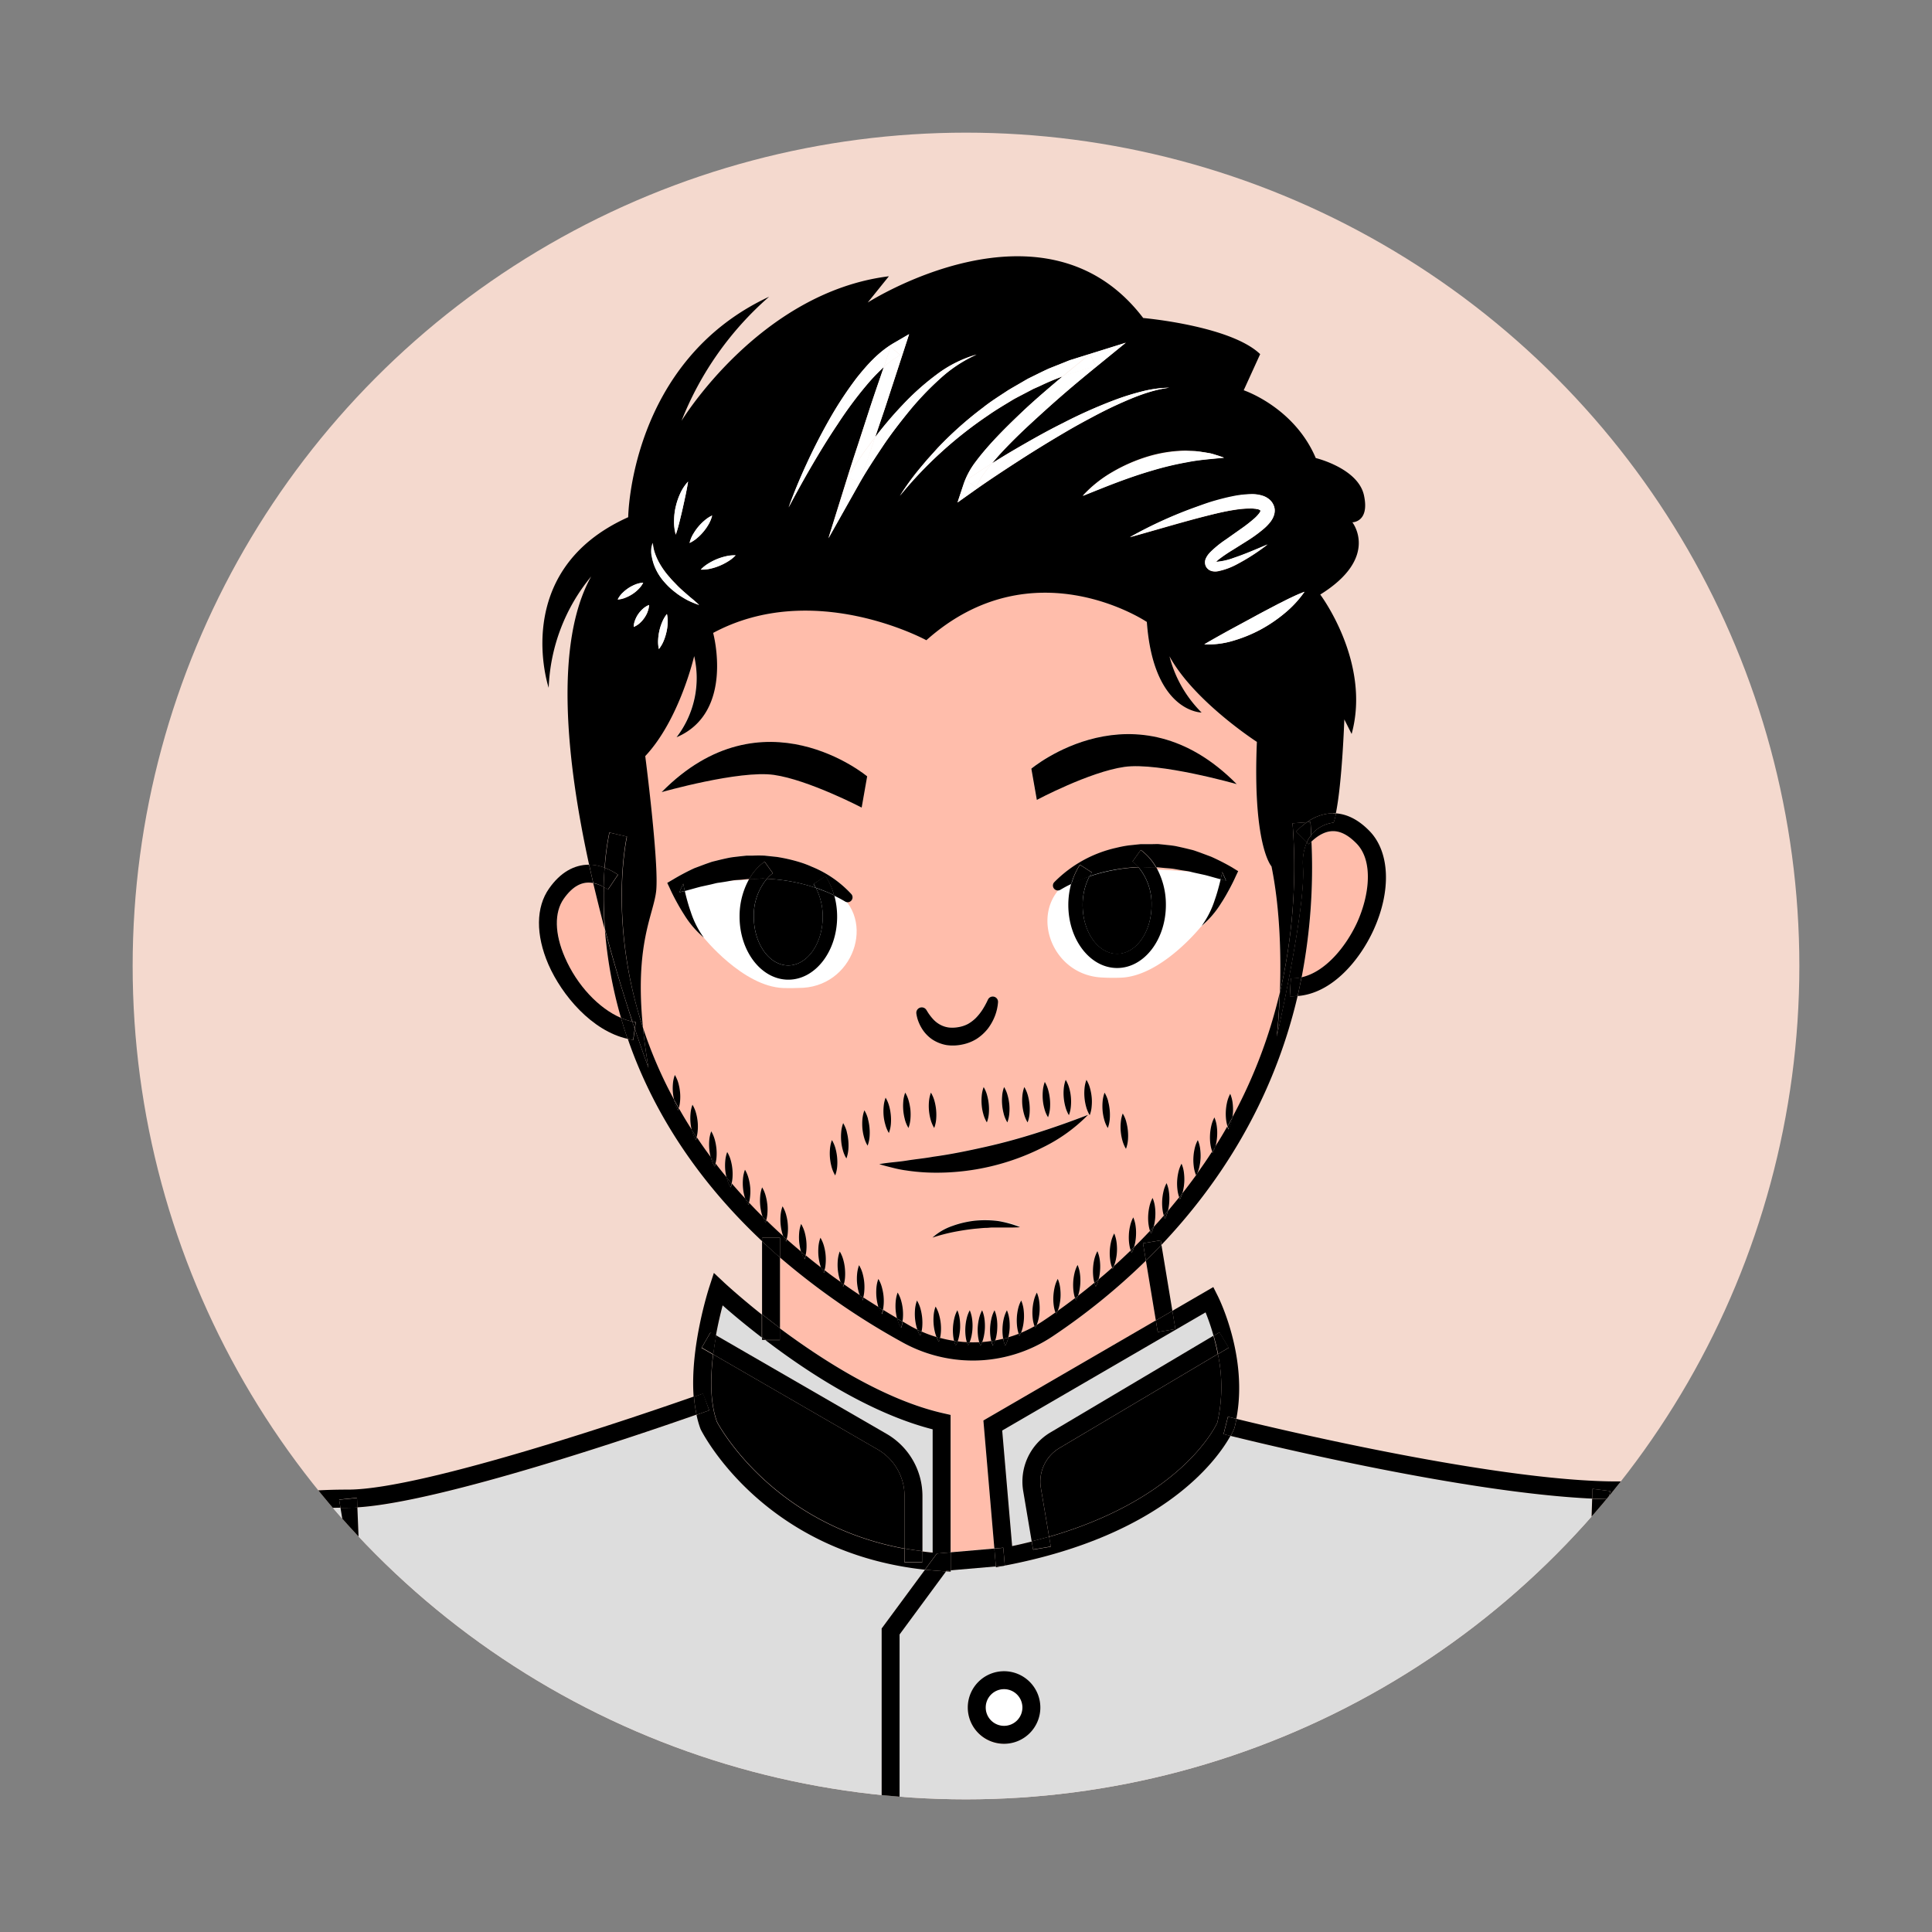 <svg id="Layer_1" data-name="Layer 1" xmlns="http://www.w3.org/2000/svg" xmlns:xlink="http://www.w3.org/1999/xlink" viewBox="0 0 500 500"><rect x="0" y="0" width="500" height="500" fill="#808080" stroke="none"/><defs><style>.cls-1{fill:#f4d9ce;}.cls-2{clip-path:url(#clip-path);}.cls-3{fill:#ffbdab;}.cls-4{fill:#fff;}.cls-5{clip-path:url(#clip-path-2);}.cls-6{fill:#ddd;}</style><clipPath id="clip-path"><circle class="cls-1" cx="250" cy="-260" r="215.67"/></clipPath><clipPath id="clip-path-2"><circle class="cls-1" cx="250" cy="250" r="215.67"/></clipPath></defs><circle class="cls-1" cx="250" cy="-260" r="215.67"/><g class="cls-2"><path class="cls-3" d="M163.82-3c-10.73-10.82-20.2-24.74-21-63.4-.51-25.77-15.35-63.92-23.26-86.94-2.74,4.77-7,16.06-9.27,41.86-4.57,52.05.75,136,15.81,249.41l-4.54.6h33.77C158.68,102.22,172.7,6,163.82-3Z"/><path class="cls-3" d="M409.59-115c-3.06-27.67-7.35-38.12-9.9-42-9.15,23.49-28.25,79.3-28.25,79.3,13.4,50.51-.52,63.39-7.51,77.31-5.46,10.87,2.18,100.28,5.8,139h37.53C414.44,21.35,415.23-63.93,409.59-115Z"/><path d="M235.42,101.31a4.67,4.67,0,1,0,4.67,4.67A4.68,4.68,0,0,0,235.42,101.31Z"/><path d="M363.93-.38c7-13.92,20.91-26.8,7.51-77.31,0,0,19.1-55.81,28.25-79.3-1.28-2-2.13-2.28-2.16-2.28a1.38,1.38,0,0,0,.44,0l-.48-4.55c.57-.07,2.11,0,4,1.81l.14.14c.7-1.7,1.3-3.06,1.76-4,5.67-11.34-14.95-9.28-17.53-10.31-2.33-.93-73.71-9.71-87.54-11.4v.1l-20.12,47.81-1,.35a49.67,49.67,0,0,1-5.74,1.67l-16.91,34.66L237.9-139.41a55.46,55.46,0,0,1-5.67-2l-.87-.37-20-50,0-.11-34.22,6.64c-.59,7.78-.66,12.17-.66,12.17a52.52,52.52,0,0,1-18.32-8.48c-20.63,4-39.78,7.8-42.62,8.48-1.8.43-.55,5.87,2.2,14.32a7.27,7.27,0,0,1,2.45-2l1.8,4.21.13-.07a10,10,0,0,0-2.56,3.28c7.91,23,22.75,61.17,23.26,86.94.78,38.66,10.25,52.58,21,63.4,8.88,9-5.14,105.18-8.47,141.53h101.7l-2.8-109.14c-3.8-5.32-30.6-43.25-36.51-60a34.89,34.89,0,0,1,3.44-30.14c-3.24-1-8.33-3.42-14.66-9.13-10.41-9.36-44.17-92.89-48-102.39a2.27,2.27,0,0,1,1.27-3,2.28,2.28,0,0,1,3,1.27c10.26,25.52,38.66,93.37,46.8,100.69,9.35,8.42,15.45,8.69,15.51,8.69l4.75.13-3,3.64c-.42.5-10.4,12.66-4.74,28.68C226.67-19,245.44,8.78,254,21.16l-2.9-112.71a2.29,2.29,0,0,1,2.23-2.35,2.31,2.31,0,0,1,2.35,2.23L258.65,22.5c9.27-11.43,32.21-41,35.11-56.8,3.45-18.82-5.92-26.32-6.32-26.63l-4.1-3.17,5.09-.9c.08,0,9.27-1.91,21-16.07C320.39-94.26,335.8-121,347-173.53a2.28,2.28,0,0,1,2.71-1.76,2.29,2.29,0,0,1,1.76,2.72C333.06-86.31,303.44-66.22,293-61.73c3.31,4.17,8.06,13.12,5.28,28.26-3.62,19.79-34.67,57.3-39.43,63l2.8,109.08h108.1C366.11,99.9,358.47,10.49,363.93-.38ZM235.42,115.23a9.25,9.25,0,1,1,9.25-9.25A9.26,9.26,0,0,1,235.42,115.23Zm-1.09-70.74a9.25,9.25,0,1,1-9.24,9.25A9.26,9.26,0,0,1,234.33,44.49Zm-75.48-161.9a2.29,2.29,0,0,1,3.21-.41,2.29,2.29,0,0,1,.41,3.21c-.15.19-14.92,20.07-8.52,61.82A2.28,2.28,0,0,1,152-50.18l-.35,0a2.29,2.29,0,0,1-2.26-1.94C142.7-96,158.19-116.55,158.85-117.41Zm192-.37a2.29,2.29,0,0,1-.1-3.23,2.29,2.29,0,0,1,3.23-.11c.68.64,16.57,15.81,15.15,41.66a2.28,2.28,0,0,1-2.28,2.16h-.13a2.28,2.28,0,0,1-2.15-2.41A51.54,51.54,0,0,0,350.8-117.78Z"/><path d="M234.33,58.41a4.67,4.67,0,1,0-4.67-4.67A4.67,4.67,0,0,0,234.33,58.41Z"/><path d="M110.31-111.44c2.26-25.8,6.53-37.09,9.27-41.86-.66-1.92-1.27-3.74-1.82-5.43-3.28,3.74-8.68,14.09-11.6,42.53-3.66,35.67-4,108.82,15.42,254.77l4.54-.6C111.06,24.52,105.74-59.39,110.31-111.44Z"/><path d="M401.64-161.86c-.58,1.39-1.24,3-1.95,4.87,2.55,3.91,6.84,14.36,9.9,42,5.64,51,4.85,136.31-2.33,253.53h4.59C426.91-107.64,409.9-153.62,401.64-161.86Z"/><path class="cls-4" d="M222.06-32.07c-5.66-16,4.32-28.18,4.74-28.68l3-3.64-4.75-.13c-.06,0-6.16-.27-15.51-8.69-8.14-7.32-36.54-75.17-46.8-100.69a2.28,2.28,0,0,0-3-1.27,2.27,2.27,0,0,0-1.27,3c3.81,9.5,37.57,93,48,102.39,6.33,5.71,11.42,8.11,14.66,9.13a34.89,34.89,0,0,0-3.44,30.14c5.91,16.72,32.71,54.65,36.51,60L254,21.16C245.44,8.78,226.67-19,222.06-32.07Z"/><path class="cls-4" d="M298.26-33.47c2.78-15.14-2-24.09-5.28-28.26,10.46-4.49,40.08-24.58,58.53-110.84a2.29,2.29,0,0,0-1.76-2.72,2.28,2.28,0,0,0-2.71,1.76C335.8-121,320.39-94.26,309.45-81.07c-11.75,14.16-20.94,16-21,16.07l-5.09.9,4.1,3.17c.4.31,9.77,7.81,6.32,26.63-2.9,15.82-25.84,45.37-35.11,56.8l.18,7C263.59,23.83,294.64-13.68,298.26-33.47Z"/><path class="cls-4" d="M258.65,22.5,255.71-91.67a2.31,2.31,0,0,0-2.35-2.23,2.29,2.29,0,0,0-2.23,2.35L254,21.16l2.63,3.76C257.22,24.25,257.89,23.43,258.65,22.5Z"/><path class="cls-4" d="M258.83,29.49l-.57.67-1.9,2.23L254.66,30l-.41-.58,2.8,109.14h4.58Z"/><path class="cls-4" d="M256.36,32.39l1.9-2.23.57-.67-.18-7c-.76.93-1.43,1.75-2,2.42L254,21.16l.22,8.27.41.58Z"/><path class="cls-4" d="M234.33,63a9.25,9.25,0,1,0-9.24-9.25A9.26,9.26,0,0,0,234.33,63Zm0-13.92a4.67,4.67,0,1,1-4.67,4.67A4.68,4.68,0,0,1,234.33,49.07Z"/><path class="cls-4" d="M235.42,96.74a9.25,9.25,0,1,0,9.25,9.24A9.25,9.25,0,0,0,235.42,96.74Zm0,13.91a4.67,4.67,0,1,1,4.67-4.67A4.68,4.68,0,0,1,235.42,110.65Z"/></g><circle class="cls-1" cx="250" cy="250" r="215.67"/><g class="cls-5"><path class="cls-3" d="M329.06,224.2s-4.92-5.27-3.78-32.21c0,0-16.25-10.5-22.68-22.21a31.57,31.57,0,0,0,8.31,14.55s-12.47,0-14.17-23.44c0,0-29.47-19.84-57.06,4.73,0,0-29.1-15.87-55.18-1.89,0,0,5.63,20.6-9.47,27a25.1,25.1,0,0,0,4.56-21s-3.78,16.43-12.66,25.88c0,0,3.59,27.78,2.83,34.87-.66,6.18-5.63,13.61-3.42,35.4a113.81,113.81,0,0,0,8.06,18.66,12.58,12.58,0,0,1-.3-4,8.49,8.49,0,0,1,.51-2.35,8.71,8.71,0,0,1,.94,2.22,13.51,13.51,0,0,1,.41,2.27,12.62,12.62,0,0,1,0,2.3,8.5,8.5,0,0,1-.33,1.83q1.58,2.78,3.39,5.61a13.26,13.26,0,0,1-.31-1.87,13.58,13.58,0,0,1,0-2.3,8.85,8.85,0,0,1,.51-2.36,8.51,8.51,0,0,1,.94,2.22,13.59,13.59,0,0,1,.43,4.58,9.54,9.54,0,0,1-.28,1.64c1.14,1.71,2.34,3.42,3.62,5.14a13.57,13.57,0,0,1-.38-4.38,8.5,8.5,0,0,1,.52-2.36A8.82,8.82,0,0,1,185,295a13.73,13.73,0,0,1,.42,2.27,12.72,12.72,0,0,1,0,2.31,9.86,9.86,0,0,1-.27,1.58q1.4,1.8,2.88,3.6a13.87,13.87,0,0,1-.33-1.91,13.71,13.71,0,0,1,0-2.31,8.85,8.85,0,0,1,.51-2.36,8.65,8.65,0,0,1,.94,2.22,12.74,12.74,0,0,1,.41,2.27,13.7,13.7,0,0,1,0,2.31,11.14,11.14,0,0,1-.22,1.37c1.14,1.34,2.34,2.67,3.57,4-.07-.22-.15-.45-.21-.67a12.74,12.74,0,0,1-.41-2.27,13.69,13.69,0,0,1,0-2.31,8.51,8.51,0,0,1,.52-2.35,8.82,8.82,0,0,1,.93,2.22,13.73,13.73,0,0,1,.42,2.27,12.62,12.62,0,0,1,0,2.3,9.45,9.45,0,0,1-.32,1.8q1.71,1.83,3.55,3.65c-.09-.24-.17-.49-.24-.73a13.26,13.26,0,0,1-.42-4.58,8.13,8.13,0,0,1,.51-2.36,8.61,8.61,0,0,1,.93,2.22,13.73,13.73,0,0,1,.42,2.27,12.73,12.73,0,0,1,0,2.31,9.06,9.06,0,0,1-.31,1.75c1.43,1.4,2.9,2.79,4.44,4.17-.11-.29-.21-.59-.3-.89a13.26,13.26,0,0,1-.42-4.58,8.86,8.86,0,0,1,.51-2.35,8.51,8.51,0,0,1,.94,2.22,12.74,12.74,0,0,1,.41,2.27,13.58,13.58,0,0,1,0,2.3,9.15,9.15,0,0,1-.32,1.77q1.83,1.62,3.76,3.23l-.09-.29a13.17,13.17,0,0,1-.42-4.57,8.13,8.13,0,0,1,.51-2.36,9,9,0,0,1,.94,2.22,13.7,13.7,0,0,1,.41,2.27,12.73,12.73,0,0,1,0,2.31,10.81,10.81,0,0,1-.21,1.37q2,1.62,4.05,3.22c-.11-.3-.21-.6-.29-.9a12.74,12.74,0,0,1-.41-2.27,13.69,13.69,0,0,1,0-2.31,8.51,8.51,0,0,1,.52-2.35,8.82,8.82,0,0,1,.93,2.22,13.59,13.59,0,0,1,.43,4.58,9,9,0,0,1-.29,1.67c1.36,1,2.76,2.06,4.19,3.08-.14-.35-.25-.71-.36-1.06a13.26,13.26,0,0,1-.42-4.58,8.7,8.7,0,0,1,.51-2.35,8.37,8.37,0,0,1,.94,2.22,12.58,12.58,0,0,1,.41,2.27,13.58,13.58,0,0,1,0,2.3,10,10,0,0,1-.31,1.76q2,1.43,4.15,2.84c-.11-.3-.21-.61-.3-.91a13.51,13.51,0,0,1-.41-2.27,12.62,12.62,0,0,1,0-2.3,8.85,8.85,0,0,1,.51-2.36,8.51,8.51,0,0,1,.94,2.22,13.7,13.7,0,0,1,.41,2.27,12.72,12.72,0,0,1,0,2.31,10.53,10.53,0,0,1-.27,1.62q1.93,1.27,4,2.53c-.05-.16-.1-.31-.14-.46a13.26,13.26,0,0,1-.42-4.58,8.14,8.14,0,0,1,.51-2.35,8.33,8.33,0,0,1,.93,2.22,13.54,13.54,0,0,1,.42,2.27,12.62,12.62,0,0,1,0,2.3,11.12,11.12,0,0,1-.19,1.27c1.21.74,2.43,1.48,3.69,2.21a12.18,12.18,0,0,1-.36-2.06,13.58,13.58,0,0,1,0-2.3,8.85,8.85,0,0,1,.51-2.36,8.65,8.65,0,0,1,.94,2.22,13.59,13.59,0,0,1,.43,4.58c0,.24-.06.48-.09.73l2,1.17c.59.33,1.2.63,1.8.92l-.21-.65a13.23,13.23,0,0,1-.42-4.57,8.85,8.85,0,0,1,.51-2.36,8.51,8.51,0,0,1,.94,2.22,13.59,13.59,0,0,1,.43,4.58,11,11,0,0,1-.19,1.26,32.47,32.47,0,0,0,3.89,1.44c-.13-.34-.24-.67-.34-1a13.26,13.26,0,0,1-.42-4.58,8.14,8.14,0,0,1,.51-2.35,8.33,8.33,0,0,1,.93,2.22,13.54,13.54,0,0,1,.42,2.27,12.62,12.62,0,0,1,0,2.3,9.56,9.56,0,0,1-.22,1.39,30.93,30.93,0,0,0,3.66.77c-.1-.38-.16-.76-.22-1.13a13.78,13.78,0,0,1-.09-2.31,13.58,13.58,0,0,1,.31-2.28,8.55,8.55,0,0,1,.83-2.27,8.58,8.58,0,0,1,.62,2.33,12.95,12.95,0,0,1-.21,4.59,8.5,8.5,0,0,1-.35,1.19c.8.1,1.61.17,2.41.2a9.38,9.38,0,0,1-.31-1.45,12.8,12.8,0,0,1-.09-2.31,12.63,12.63,0,0,1,.31-2.28,8.55,8.55,0,0,1,.83-2.27,8.58,8.58,0,0,1,.62,2.33,13.6,13.6,0,0,1-.21,4.59,10.75,10.75,0,0,1-.45,1.43c.84,0,1.67,0,2.5,0a11,11,0,0,1-.3-1.45,13.79,13.79,0,0,1-.1-2.31,13.58,13.58,0,0,1,.31-2.28,8.91,8.91,0,0,1,.83-2.27,8.23,8.23,0,0,1,.62,2.33,12.95,12.95,0,0,1-.21,4.59,9.73,9.73,0,0,1-.4,1.34q1.19-.09,2.37-.27c-.1-.38-.16-.76-.22-1.13a12.8,12.8,0,0,1-.09-2.31,13.58,13.58,0,0,1,.31-2.28,8.55,8.55,0,0,1,.83-2.27,8.58,8.58,0,0,1,.62,2.33,13.6,13.6,0,0,1-.21,4.59c-.07.31-.16.62-.26.93q1.05-.19,2.1-.45a5.07,5.07,0,0,1-.09-.54,12.8,12.8,0,0,1-.09-2.31,12.61,12.61,0,0,1,.3-2.28,9,9,0,0,1,.84-2.27,9,9,0,0,1,.62,2.33,13.74,13.74,0,0,1,.09,2.31A12.73,12.73,0,0,1,261,346l0,.1c.89-.26,1.77-.55,2.63-.89a9.24,9.24,0,0,1-.41-1.81,13.6,13.6,0,0,1,.21-4.59,8.39,8.39,0,0,1,.84-2.26,8.76,8.76,0,0,1,.62,2.33,13.66,13.66,0,0,1,.09,2.3,12.73,12.73,0,0,1-.31,2.29,10.93,10.93,0,0,1-.47,1.51,33.57,33.57,0,0,0,3.57-1.74,9.17,9.17,0,0,1-.45-1.88,13.3,13.3,0,0,1,.22-4.59,8.49,8.49,0,0,1,.83-2.26,8.49,8.49,0,0,1,.62,2.33,13,13,0,0,1-.21,4.59,10.8,10.8,0,0,1-.47,1.5c.54-.32,1.07-.64,1.59-1,1.07-.71,2.16-1.46,3.28-2.25a9.26,9.26,0,0,1-.45-1.89,12.65,12.65,0,0,1-.09-2.3,13.84,13.84,0,0,1,.31-2.29,8.61,8.61,0,0,1,.83-2.26,8.58,8.58,0,0,1,.62,2.33,12.95,12.95,0,0,1-.21,4.59,9.3,9.3,0,0,1-.44,1.42q2.2-1.56,4.5-3.32a9.34,9.34,0,0,1-.39-1.75,13.27,13.27,0,0,1,.22-4.59,8.36,8.36,0,0,1,.83-2.26,8.4,8.4,0,0,1,.62,2.33,13.63,13.63,0,0,1-.21,4.59c-.09.37-.19.74-.32,1.11,1.4-1.08,2.83-2.22,4.27-3.41a9.39,9.39,0,0,1-.28-1.36,13.63,13.63,0,0,1,.21-4.59,9,9,0,0,1,.84-2.26,8.86,8.86,0,0,1,.62,2.33,13.6,13.6,0,0,1-.21,4.59c0,.13-.07.26-.1.39,1.15-1,2.32-2,3.49-3a8.29,8.29,0,0,1-.5-2,13,13,0,0,1,.21-4.59,8.65,8.65,0,0,1,.84-2.26,8.55,8.55,0,0,1,.61,2.33,12.95,12.95,0,0,1-.21,4.59,10,10,0,0,1-.48,1.53q2.16-1.95,4.35-4.06a9.53,9.53,0,0,1-.38-1.69,12.69,12.69,0,0,1-.09-2.3,11.9,11.9,0,0,1,.31-2.29,8.49,8.49,0,0,1,.83-2.26,8.49,8.49,0,0,1,.62,2.33,13.63,13.63,0,0,1-.21,4.59c-.07.26-.14.52-.22.78q2.07-2,4.13-4.23a10.83,10.83,0,0,1-.36-1.65,12.69,12.69,0,0,1-.09-2.3,13.7,13.7,0,0,1,.31-2.29,8.49,8.49,0,0,1,.83-2.26,8.49,8.49,0,0,1,.62,2.33,13.6,13.6,0,0,1-.21,4.59c-.05.19-.09.37-.15.56.88-.95,1.75-1.93,2.62-2.92a9.41,9.41,0,0,1-.33-1.54,13.3,13.3,0,0,1,.22-4.59,8.49,8.49,0,0,1,.83-2.26,8.49,8.49,0,0,1,.62,2.33,13.63,13.63,0,0,1-.21,4.59l-.07.25c1-1.14,1.95-2.32,2.92-3.52a8.75,8.75,0,0,1-.43-1.84,12.7,12.7,0,0,1-.1-2.3,13.7,13.7,0,0,1,.31-2.29,8.85,8.85,0,0,1,.83-2.26,8.15,8.15,0,0,1,.62,2.33,13,13,0,0,1-.21,4.59c-.06.25-.13.5-.2.75,1.19-1.52,2.37-3.09,3.54-4.69a8.45,8.45,0,0,1-.58-2.23,12.7,12.7,0,0,1-.1-2.3,13.7,13.7,0,0,1,.31-2.29,8.49,8.49,0,0,1,.83-2.26,8.15,8.15,0,0,1,.62,2.33,13,13,0,0,1-.21,4.59,9.46,9.46,0,0,1-.57,1.73c1.32-1.84,2.62-3.73,3.88-5.69a9,9,0,0,1-.49-2,12.69,12.69,0,0,1-.09-2.3,13.7,13.7,0,0,1,.31-2.29,8.61,8.61,0,0,1,.83-2.26,8.58,8.58,0,0,1,.62,2.33,13.6,13.6,0,0,1-.21,4.59q-.07.33-.18.66c1.08-1.72,2.14-3.47,3.16-5.28a10.88,10.88,0,0,1-.34-1.56,13.3,13.3,0,0,1,.22-4.59,8.61,8.61,0,0,1,.83-2.26,8.58,8.58,0,0,1,.62,2.33,13.75,13.75,0,0,1,.1,2.31,12.75,12.75,0,0,1-.17,1.5,130.17,130.17,0,0,0,12.31-32.31C331.55,248.17,331.39,235.67,329.06,224.2ZM216.67,301.85a8.51,8.51,0,0,1-.52,2.35,8.37,8.37,0,0,1-.94-2.22,13.23,13.23,0,0,1-.42-4.57,8.85,8.85,0,0,1,.51-2.36,8.51,8.51,0,0,1,.94,2.22,13.59,13.59,0,0,1,.43,4.58Zm2.91-4.39a8.86,8.86,0,0,1-.51,2.35,8.05,8.05,0,0,1-.94-2.22,12.58,12.58,0,0,1-.41-2.27,13.58,13.58,0,0,1,0-2.3,8.85,8.85,0,0,1,.51-2.36,8.51,8.51,0,0,1,.94,2.22,13.59,13.59,0,0,1,.43,4.58Zm.63-64.35a1.28,1.28,0,0,1-1.5.15l-.13-.08c-.85-.5-1.76-1-2.7-1.43a20.86,20.86,0,0,1,.74,5.5c0,9-5.66,16.31-12.63,16.31s-12.62-7.32-12.62-16.31a19.73,19.73,0,0,1,2.51-9.79l-.33,0-1.36.14c-.9.11-1.82.12-2.72.25s-1.81.33-2.72.46c-.45.08-.91.12-1.37.21l-1.34.33-2.74.6c-1.36.35-2.71.76-4.09,1.11.13.58.27,1.15.42,1.72.32,1.21.67,2.41,1.09,3.6a23.75,23.75,0,0,0,3.4,6.74,24.88,24.88,0,0,1-5.07-5.92c-.72-1.1-1.37-2.23-2-3.39s-1.22-2.3-1.78-3.57h0l-.61-1.28,1.62-.95a57.79,57.79,0,0,1,5.4-2.85l2.88-1.08,1.46-.51c.49-.16,1-.26,1.5-.39,1-.25,2-.46,3-.69s2.06-.29,3.09-.42l1.56-.16c.52-.05,1,0,1.57,0,1,0,2.09,0,3.13,0l3.13.33a41.83,41.83,0,0,1,6.11,1.41,25.76,25.76,0,0,1,2.92,1.11,28.5,28.5,0,0,1,10.25,7A1.28,1.28,0,0,1,220.21,233.11Zm-19.93-32.62c-8.93-1.27-29.05,4.46-29.05,4.46,26.21-26.58,53.14-4,53.14-4L223,209S209.21,201.76,200.28,200.49Zm24.79,93.65a8.85,8.85,0,0,1-.51,2.36,8.18,8.18,0,0,1-.94-2.22,12.74,12.74,0,0,1-.41-2.27,13.69,13.69,0,0,1,0-2.31,8.86,8.86,0,0,1,.51-2.35,8.37,8.37,0,0,1,.94,2.22,13.57,13.57,0,0,1,.43,4.57ZM320,202.93s-20.13-5.73-29.06-4.46-22.67,8.5-22.67,8.5l-1.42-8.08S293.79,176.36,320,202.93Zm-48.25,83.91a8.86,8.86,0,0,1-.51,2.35,8.05,8.05,0,0,1-.94-2.22,12.58,12.58,0,0,1-.41-2.27,13.58,13.58,0,0,1,0-2.3,8.85,8.85,0,0,1,.51-2.36,8.51,8.51,0,0,1,.94,2.22,13.59,13.59,0,0,1,.43,4.58Zm-7.15-3.16a8.78,8.78,0,0,1,.51-2.35,8.37,8.37,0,0,1,.94,2.22,13.57,13.57,0,0,1,.43,4.57,8.5,8.5,0,0,1-.52,2.36,8.51,8.51,0,0,1-.94-2.22,13.7,13.7,0,0,1-.41-2.27A12.73,12.73,0,0,1,264.61,283.68Zm-5.27,0a8.07,8.07,0,0,1,.51-2.35,8.33,8.33,0,0,1,.93,2.22,13.54,13.54,0,0,1,.42,2.27,12.62,12.62,0,0,1,0,2.3,8.47,8.47,0,0,1-.51,2.36,8.51,8.51,0,0,1-.94-2.22,13.26,13.26,0,0,1-.42-4.58Zm-21-23a1.4,1.4,0,0,1,1.4.64l.15.24a13.11,13.11,0,0,0,1.6,2.16,7,7,0,0,0,2,1.52,6.45,6.45,0,0,0,2.19.65,9,9,0,0,0,2.47-.13,8.18,8.18,0,0,0,2.34-.79,10,10,0,0,0,2-1.5,13.7,13.7,0,0,0,1.73-2.14,20.69,20.69,0,0,0,1.38-2.51l.08-.16a1.37,1.37,0,0,1,2.61.68,12.52,12.52,0,0,1-.82,3.6,13.46,13.46,0,0,1-1.84,3.27,12.12,12.12,0,0,1-2.92,2.64,11.2,11.2,0,0,1-3.72,1.44,11.57,11.57,0,0,1-4,.14,9.8,9.8,0,0,1-3.86-1.56,9.39,9.39,0,0,1-2.71-3,11,11,0,0,1-.81-1.74,9.34,9.34,0,0,1-.46-1.89A1.4,1.4,0,0,1,238.33,260.68Zm17.61,27.44a8.5,8.5,0,0,1-.52,2.36,8.47,8.47,0,0,1-.93-2.22,11.9,11.9,0,0,1-.41-2.27,13.7,13.7,0,0,1,0-2.31,8.78,8.78,0,0,1,.51-2.35,8.37,8.37,0,0,1,.94,2.22,13.57,13.57,0,0,1,.43,4.57Zm-13.65,1.45a8.43,8.43,0,0,1-.52,2.35,8.37,8.37,0,0,1-.94-2.22,13.23,13.23,0,0,1-.42-4.57,8.85,8.85,0,0,1,.51-2.36,8.51,8.51,0,0,1,.94,2.22,13.59,13.59,0,0,1,.43,4.58Zm-8.54-4.44a8.13,8.13,0,0,1,.51-2.36,8.47,8.47,0,0,1,.93,2.22,13.73,13.73,0,0,1,.42,2.27,12.72,12.72,0,0,1,0,2.31,8.41,8.41,0,0,1-.51,2.35,8.37,8.37,0,0,1-.94-2.22,13.23,13.23,0,0,1-.42-4.57Zm-5.07,1.26a8.85,8.85,0,0,1,.51-2.36,8.65,8.65,0,0,1,.94,2.22,13.59,13.59,0,0,1,.43,4.58,8.36,8.36,0,0,1-.52,2.35,8.33,8.33,0,0,1-.93-2.22,11.8,11.8,0,0,1-.41-2.26A13.71,13.71,0,0,1,228.68,286.39Zm32.4,31.19-1.45,0c-.48,0-1,0-1.43,0s-1,0-1.43,0-.95.06-1.42.09c-.95,0-1.88.14-2.83.21-1.87.19-3.73.48-5.59.84a46.44,46.44,0,0,0-5.58,1.47,14.94,14.94,0,0,1,5.12-3,25.45,25.45,0,0,1,5.84-1.37,27.08,27.08,0,0,1,6,.08,26.79,26.79,0,0,1,2.92.55,25.25,25.25,0,0,1,2.82.95C263,317.58,262.05,317.55,261.08,317.58Zm8.79-20.67a61,61,0,0,1-28.06,6.54,51.29,51.29,0,0,1-7.22-.57,28.92,28.92,0,0,1-3.55-.7c-1.17-.29-2.34-.58-3.49-.94,2.41-.46,4.75-.57,7.08-.92s4.63-.54,6.91-1c4.57-.62,9.05-1.55,13.51-2.55s8.87-2.27,13.27-3.65,8.78-2.94,13.27-4.68A42.31,42.31,0,0,1,269.87,296.91Zm5.4-15.1a8.86,8.86,0,0,1,.51-2.35,8.51,8.51,0,0,1,.94,2.22,12.74,12.74,0,0,1,.41,2.27,13.58,13.58,0,0,1,0,2.3,8.5,8.5,0,0,1-.52,2.36,8.51,8.51,0,0,1-.94-2.22,13.26,13.26,0,0,1-.42-4.58Zm7.26,4.44a8.13,8.13,0,0,1-.51,2.36,8.51,8.51,0,0,1-.94-2.22,13.26,13.26,0,0,1-.42-4.58,8.49,8.49,0,0,1,.51-2.35,8.51,8.51,0,0,1,.94,2.22,13.7,13.7,0,0,1,.41,2.27A12.62,12.62,0,0,1,282.53,286.25Zm4.7,3.32a8.78,8.78,0,0,1-.51,2.35,8.05,8.05,0,0,1-.94-2.22,12.58,12.58,0,0,1-.41-2.27,13.58,13.58,0,0,1,0-2.3,8.85,8.85,0,0,1,.51-2.36,8.51,8.51,0,0,1,.94,2.22,13.59,13.59,0,0,1,.43,4.58Zm4.7,5.39a8.5,8.5,0,0,1-.52,2.36,8.51,8.51,0,0,1-.94-2.22,13.7,13.7,0,0,1-.41-2.27,12.72,12.72,0,0,1,0-2.31,8.86,8.86,0,0,1,.51-2.35,8.37,8.37,0,0,1,.94,2.22,13.57,13.57,0,0,1,.43,4.57Zm27.91-68.17h0c-.56,1.26-1.15,2.4-1.78,3.57s-1.29,2.29-2,3.39a24.6,24.6,0,0,1-5.06,5.91,23.75,23.75,0,0,0,3.4-6.74c.42-1.18.77-2.39,1.09-3.6.15-.56.29-1.14.42-1.71-1.38-.35-2.73-.77-4.09-1.11l-2.74-.6-1.35-.33c-.45-.09-.91-.14-1.36-.21-.92-.13-1.82-.31-2.72-.46s-1.82-.15-2.73-.26l-1.36-.13-.32,0a19.69,19.69,0,0,1,2.51,9.78c0,9-5.66,16.32-12.62,16.32s-12.63-7.32-12.63-16.32a20.43,20.43,0,0,1,.74-5.49c-.94.45-1.85.93-2.7,1.43l-.13.08a1.29,1.29,0,0,1-1.75-.46,1.26,1.26,0,0,1,.16-1.5,32.55,32.55,0,0,1,16.2-8.94,29.34,29.34,0,0,1,3.08-.59l3.13-.33c1-.05,2.09-.05,3.13,0,.53,0,1.05,0,1.57,0l1.56.16c1,.12,2.07.21,3.09.42s2,.44,3,.69c.5.13,1,.23,1.5.39l1.45.51,2.89,1.08a57.71,57.71,0,0,1,5.4,2.84l1.62,1Z"/><path class="cls-6" d="M239.4,406.23c-41.58-4.51-57.35-34.94-58-36.28l-.1-.23a25.24,25.24,0,0,1-1-3.56c-13.76,4.82-65.86,22.65-87.77,24l1.42,35.38-5.79-35.29c-20.65.24-22.73,4.36-24.36,11-1.67,6.82-7.69,181.52,5.29,278.63h44.39c4.23-91-17.5-232.27-17.73-233.73l4.59-.72c.23,1.47,22,142.91,17.78,234.45H228.17V421.45Z"/><path class="cls-6" d="M197.22,346.08c-4.38-3.37-7.88-6.34-10.13-8.32-.53,2-1.19,4.74-1.75,7.83l44.14,25.51a18.6,18.6,0,0,1,9.25,16v14.32c.88.11,1.77.22,2.68.3v-31.9c-16-4.09-32.21-14.67-43.26-23.08h-.93Z"/><path d="M227.15,375.12l-42.57-24.61c-.73,6-.82,12.48,1,17.46.95,1.78,14.85,26.63,48.51,32.79V387.14A13.92,13.92,0,0,0,227.15,375.12Z"/><path class="cls-3" d="M254.5,367.64l44.63-25.9-2.57-15.48a168.12,168.12,0,0,1-24.11,19.56,37.18,37.18,0,0,1-20.68,6.29,37.72,37.72,0,0,1-18.4-4.82,187.08,187.08,0,0,1-31.51-21.85v18.28c11.14,8.35,27.17,18.63,42.38,22l1.81.41v35.56l11.29-1Z"/><path class="cls-3" d="M156.54,240.59c-1-3.86-2-7.9-3-12.06-2.83-.54-5.31.8-7.62,4.07-2.48,3.51-2.38,9,.29,15.16C149.31,255,155,261,160.71,263.43c-.15-.52-.3-1.05-.44-1.56A115.51,115.51,0,0,1,156.54,240.59Z"/><path d="M269.38,385.08l2.13,12.62c33.65-9.73,42.75-27.86,43.53-29.55a41.32,41.32,0,0,0,.15-17.73l-41,24.34A10.1,10.1,0,0,0,269.38,385.08Z"/><path class="cls-4" d="M182,242.51s10.21,12.8,20.71,13.19c1.84.06,3.56,0,5.17-.06,13.81-.88,19.27-19.23,7-25.73l-.28-.14c-9.3-4.78-39.76-.36-39.76-.36S176.21,237.44,182,242.51Z"/><path class="cls-4" d="M310.79,239.84s-10.21,12.8-20.71,13.18a51.59,51.59,0,0,1-5.17-.06c-13.81-.87-19.27-19.22-7.05-25.72l.28-.15c9.3-4.78,39.76-.35,39.76-.35S316.56,234.77,310.79,239.84Z"/><path class="cls-6" d="M261.94,400.09c1.75-.37,3.42-.77,5.07-1.18l-2.21-13.06a14.78,14.78,0,0,1,7-15.08l42.27-25.08a57.69,57.69,0,0,0-2.07-6.05l-52.62,30.54Z"/><path class="cls-3" d="M351.22,238.78c3.14-6.88,4.33-15.87-.1-20.45-2.08-2.15-4.13-3.23-6.1-3.23h0c-1.82,0-3.7.91-5.59,2.69a149.5,149.5,0,0,1-2.55,35.13C342.88,251.59,348.26,245.24,351.22,238.78Z"/><path class="cls-6" d="M441,469.38c3.33-27,8.37-67.8-3.19-79.2-2.44-2.41-5.55-3.32-9.5-2.77a81.09,81.09,0,0,1-12.07.56l-5,22.75.74-22.88c-32.64-1.51-83.18-13.66-93.57-16.23-3.4,6.11-17.22,25.67-58.19,33.54l-2.53.49,0-.25-11.68,1v.34l-1.21-.07-12,16.31V679.82h155c-3.58-88.68,16.52-227.52,16.73-228.94l4.59.67C409,453,388.88,591.6,392.48,679.82h40.65c.56-28.8,3.38-167.68,6.18-195.65C439.74,479.89,440.37,474.78,441,469.38Zm-181.19,146a9.39,9.39,0,1,1,9.39-9.38A9.4,9.4,0,0,1,259.85,615.38Zm0-82a9.39,9.39,0,1,1,9.39-9.38A9.4,9.4,0,0,1,259.85,533.33Zm0-82a9.39,9.39,0,1,1,9.39-9.39A9.4,9.4,0,0,1,259.85,451.29Zm109.53,73.39v37.08l-29.84,15.49-29.85-15.49V504.38h59.69Z"/><path class="cls-4" d="M259.85,437.15a4.75,4.75,0,1,0,4.75,4.75A4.75,4.75,0,0,0,259.85,437.15Z"/><path d="M146.19,247.76c-2.67-6.12-2.77-11.65-.29-15.16,2.31-3.27,4.79-4.61,7.62-4.07-.37-1.57-.72-3.15-1.07-4.75-3.86,0-7.43,2-10.34,6.15-3.44,4.86-3.5,12-.18,19.68,3.5,8,11.3,17.21,20.49,19.24-.64-1.85-1.2-3.66-1.71-5.42C155,261,149.31,255,146.19,247.76Z"/><path d="M339.34,216.06c0,.58.05,1.15.07,1.73,1.89-1.78,3.77-2.69,5.59-2.69h0c2,0,4,1.08,6.1,3.23,4.43,4.58,3.24,13.57.1,20.45-3,6.46-8.34,12.81-14.36,14.14-.32,1.64-.67,3.26-1,4.85,9-.7,16.11-9.39,19.62-17.06,4.63-10.14,4.25-20.19-1-25.61-2.76-2.85-5.68-4.38-8.7-4.6a21.62,21.62,0,0,1-.61,2.39A8.82,8.82,0,0,0,339.34,216.06Z"/><path d="M291,198.47c8.93-1.27,29.06,4.46,29.06,4.46-26.22-26.57-53.15-4-53.15-4l1.42,8.08S282,199.74,291,198.47Z"/><path d="M171.23,205s20.12-5.73,29.05-4.46S223,209,223,209l1.42-8.08S197.44,178.37,171.23,205Z"/><path d="M255.05,296.81c-4.46,1-8.94,1.93-13.51,2.55-2.28.42-4.58.62-6.91,1s-4.67.46-7.08.92c1.15.36,2.32.65,3.49.94a28.92,28.92,0,0,0,3.55.7,51.29,51.29,0,0,0,7.22.57,61,61,0,0,0,28.06-6.54,42.31,42.31,0,0,0,11.72-8.43c-4.49,1.74-8.86,3.28-13.27,4.68S259.52,295.81,255.05,296.81Z"/><path d="M258.28,316a27.08,27.08,0,0,0-6-.08,25.45,25.45,0,0,0-5.84,1.37,14.94,14.94,0,0,0-5.12,3,46.44,46.44,0,0,1,5.58-1.47c1.86-.36,3.72-.65,5.59-.84.95-.07,1.88-.2,2.83-.21.47,0,.94-.09,1.42-.09s1,0,1.43,0,.95,0,1.43,0l1.45,0c1,0,1.94,0,2.94-.09a25.25,25.25,0,0,0-2.82-.95A26.79,26.79,0,0,0,258.28,316Z"/><path d="M237.61,264.17a11,11,0,0,0,.81,1.74,9.39,9.39,0,0,0,2.71,3,9.8,9.8,0,0,0,3.86,1.56,11.57,11.57,0,0,0,4-.14,11.2,11.2,0,0,0,3.72-1.44,12.12,12.12,0,0,0,2.92-2.64,13.46,13.46,0,0,0,1.84-3.27,12.52,12.52,0,0,0,.82-3.6,1.37,1.37,0,0,0-2.61-.68l-.08.16a20.69,20.69,0,0,1-1.38,2.51,13.7,13.7,0,0,1-1.73,2.14,10,10,0,0,1-2,1.5,8.18,8.18,0,0,1-2.34.79,9,9,0,0,1-2.47.13,6.45,6.45,0,0,1-2.19-.65,7,7,0,0,1-2-1.52,13.11,13.11,0,0,1-1.6-2.16l-.15-.24a1.41,1.41,0,0,0-2.58,1A9.34,9.34,0,0,0,237.61,264.17Z"/><path d="M313.43,221.71l-2.89-1.08-1.45-.51c-.49-.16-1-.26-1.5-.39-1-.25-2-.47-3-.69s-2.06-.3-3.09-.42l-1.56-.16c-.52-.05-1,0-1.57,0-1,0-2.09,0-3.13,0l-3.13.33a29.34,29.34,0,0,0-3.08.59,32.43,32.43,0,0,0-16.2,8.94,1.26,1.26,0,0,0-.16,1.5,1.29,1.29,0,0,0,1.75.46l.13-.08c.85-.5,1.76-1,2.7-1.43a17.54,17.54,0,0,1,2.23-5l3.1,2c-.21.33-.41.68-.6,1,.91-.32,1.82-.6,2.74-.85a46.72,46.72,0,0,1,9.94-1.53,9.52,9.52,0,0,0-1.56-1.43l2.14-3a14.2,14.2,0,0,1,4,4.5l.32,0,1.36.13c.91.11,1.82.12,2.73.26s1.8.33,2.72.46c.45.07.91.12,1.36.21l1.35.33,2.74.6c1.36.34,2.71.76,4.09,1.11.15-.64.29-1.29.4-1.91h0l1,2.24c-.48-.1-.94-.21-1.41-.33-.13.57-.27,1.15-.42,1.71-.32,1.21-.67,2.42-1.09,3.6a23.75,23.75,0,0,1-3.4,6.74,24.6,24.6,0,0,0,5.06-5.91c.73-1.1,1.38-2.24,2-3.39s1.22-2.31,1.78-3.57h0l.61-1.28-1.62-1A57.71,57.71,0,0,0,313.43,221.71Z"/><path d="M316.29,225.7h0c-.11.62-.25,1.27-.4,1.91.47.12.93.23,1.41.33Z"/><path d="M295.46,224.4l-.83,0a14.82,14.82,0,0,1,3.39,9.82c0,6.95-4,12.6-8.91,12.6s-8.92-5.65-8.92-12.6a16,16,0,0,1,1.76-7.44q-1.24.43-2.49.93c-.74.31-1.5.66-2.24,1a20.43,20.43,0,0,0-.74,5.49c0,9,5.66,16.32,12.63,16.32s12.62-7.32,12.62-16.32a19.69,19.69,0,0,0-2.51-9.78l-1,0C297.28,224.47,296.37,224.4,295.46,224.4Z"/><path d="M282,226.83c.19-.36.39-.71.6-1l-3.1-2a17.54,17.54,0,0,0-2.23,5c.74-.36,1.5-.71,2.24-1S281.12,227.12,282,226.83Z"/><path d="M295.21,220l-2.14,3a9.52,9.52,0,0,1,1.56,1.43l.83,0c.91,0,1.82.07,2.72.07l1,0A14.2,14.2,0,0,0,295.21,220Z"/><path d="M176.81,228.68l-1,2.23,1.41-.33c-.15-.64-.29-1.28-.4-1.9Z"/><path d="M210.05,224.29a25.76,25.76,0,0,0-2.92-1.11,41.83,41.83,0,0,0-6.11-1.41l-3.13-.33c-1-.05-2.09-.05-3.13,0-.53,0-1,0-1.57,0l-1.56.16c-1,.13-2.07.21-3.09.42s-2,.44-3,.69c-.5.13-1,.23-1.5.39l-1.46.51-2.88,1.08a57.79,57.79,0,0,0-5.4,2.85l-1.62.95.61,1.28h0c.56,1.27,1.15,2.41,1.78,3.57s1.29,2.29,2,3.39a24.88,24.88,0,0,0,5.07,5.92,23.75,23.75,0,0,1-3.4-6.74c-.42-1.19-.77-2.39-1.09-3.6-.15-.57-.29-1.14-.42-1.72l-1.41.33,1-2.23h0c.11.62.25,1.26.4,1.9,1.38-.35,2.73-.76,4.09-1.11l2.74-.6,1.34-.33c.46-.09.92-.13,1.37-.21.91-.13,1.82-.3,2.72-.46s1.82-.14,2.72-.25l1.36-.14.33,0a14.2,14.2,0,0,1,4-4.5l2.14,3a9.59,9.59,0,0,0-1.56,1.44,46.09,46.09,0,0,1,9.94,1.53c.92.24,1.83.53,2.74.84a11.81,11.81,0,0,0-.61-1l3.11-2a17.67,17.67,0,0,1,2.23,5c.94.45,1.85.93,2.7,1.43l.13.08a1.27,1.27,0,0,0,1.59-1.95A28.5,28.5,0,0,0,210.05,224.29Z"/><path d="M211.15,229.8a16,16,0,0,1,1.76,7.45c0,6.95-4,12.6-8.92,12.6s-8.91-5.65-8.91-12.6a14.78,14.78,0,0,1,3.39-9.82l-.83-.05c-.91,0-1.82.06-2.73.06l-1,0a19.73,19.73,0,0,0-2.51,9.79c0,9,5.66,16.31,12.62,16.31s12.63-7.32,12.63-16.31a20.86,20.86,0,0,0-.74-5.5c-.74-.36-1.5-.71-2.25-1S212,230.09,211.15,229.8Z"/><path d="M210.54,228.76a11.81,11.81,0,0,1,.61,1c.83.29,1.66.6,2.48.93s1.51.66,2.25,1a17.67,17.67,0,0,0-2.23-5Z"/><path d="M197.64,227.38l.83.05A9.59,9.59,0,0,1,200,226l-2.14-3a14.2,14.2,0,0,0-4,4.5l1,0C195.82,227.44,196.73,227.37,197.64,227.38Z"/><path d="M201.86,320.32v5.12a187.08,187.08,0,0,0,31.51,21.85,37.72,37.72,0,0,0,18.4,4.82,37.18,37.18,0,0,0,20.68-6.29,168.12,168.12,0,0,0,24.11-19.56l-.75-4.5,4.58-.76.19,1.17c14.73-15.53,28.76-36.7,35.24-64.4-.39,0-.78.05-1.17.05s-.56,0-.84,0l.26-4.63a10.48,10.48,0,0,0,2.79-.25,149.5,149.5,0,0,0,2.55-35.13c-.22.21-.45.43-.68.67l-.53-.51a13.42,13.42,0,0,0-1,6.43c.7,11-6.78,43.87-6.78,43.87s.53-4.53.77-11.34a130.17,130.17,0,0,1-12.31,32.31c0,.26-.08.52-.14.78a8.36,8.36,0,0,1-.83,2.26,6,6,0,0,1-.29-.77c-1,1.81-2.08,3.56-3.16,5.28a7.52,7.52,0,0,1-.66,1.6,3.62,3.62,0,0,1-.13-.35c-1.26,2-2.56,3.85-3.88,5.69-.08.18-.16.35-.26.53a.42.42,0,0,1,0-.1c-1.17,1.6-2.35,3.17-3.54,4.69a8.07,8.07,0,0,1-.63,1.51,2.92,2.92,0,0,1-.19-.49c-1,1.2-1.94,2.38-2.92,3.52a7.91,7.91,0,0,1-.77,2,6.29,6.29,0,0,1-.29-.79c-.87,1-1.74,2-2.62,2.92a7.41,7.41,0,0,1-.69,1.7c-.1-.23-.18-.45-.26-.68q-2.06,2.19-4.13,4.23a7.18,7.18,0,0,1-.62,1.48c-.09-.21-.17-.43-.24-.64q-2.19,2.11-4.35,4.06a6.06,6.06,0,0,1-.35.73,2.85,2.85,0,0,1-.12-.31c-1.17,1.05-2.34,2.06-3.49,3a7.91,7.91,0,0,1-.74,1.87,6.23,6.23,0,0,1-.34-1c-1.44,1.19-2.87,2.33-4.27,3.41a7.29,7.29,0,0,1-.52,1.15c-.08-.2-.16-.39-.23-.58q-2.3,1.75-4.5,3.32a6.4,6.4,0,0,1-.4.84c-.06-.15-.12-.29-.17-.44-1.12.79-2.21,1.54-3.28,2.25-.52.35-1.05.67-1.59,1a6.53,6.53,0,0,1-.36.76c-.07-.15-.12-.3-.18-.45a33.57,33.57,0,0,1-3.57,1.74c-.11.25-.22.5-.36.75-.08-.18-.15-.35-.21-.52-.86.34-1.74.63-2.63.89a8.14,8.14,0,0,1-.81,2.16,7.08,7.08,0,0,1-.53-1.78q-1,.25-2.1.45a7,7,0,0,1-.58,1.33,6.66,6.66,0,0,1-.4-1.19q-1.19.18-2.37.27a7,7,0,0,1-.43.92,7.64,7.64,0,0,1-.32-.87c-.83,0-1.66.06-2.5,0a5.67,5.67,0,0,1-.39.83,6,6,0,0,1-.31-.87c-.8,0-1.61-.1-2.41-.2a6.76,6.76,0,0,1-.48,1.07,7,7,0,0,1-.41-1.19,30.93,30.93,0,0,1-3.66-.77,6.26,6.26,0,0,1-.29,1,7.16,7.16,0,0,1-.6-1.21,32.47,32.47,0,0,1-3.89-1.44,6.46,6.46,0,0,1-.33,1.09,7.4,7.4,0,0,1-.73-1.57c-.6-.29-1.21-.59-1.8-.92l-2-1.17a7.75,7.75,0,0,1-.42,1.62,8.05,8.05,0,0,1-.94-2.22c0-.07,0-.14,0-.21-1.26-.73-2.48-1.47-3.69-2.21a7.86,7.86,0,0,1-.32,1.09,7.44,7.44,0,0,1-.8-1.76q-2-1.26-4-2.53a6.91,6.91,0,0,1-.24.73,7.53,7.53,0,0,1-.64-1.31q-2.13-1.41-4.15-2.84-.09.3-.21.6a7.85,7.85,0,0,1-.58-1.16c-1.43-1-2.83-2-4.19-3.08a6,6,0,0,1-.22.68,7.33,7.33,0,0,1-.65-1.32q-2.09-1.61-4.05-3.22a7.33,7.33,0,0,1-.3,1,7.79,7.79,0,0,1-.85-1.93q-1.94-1.61-3.76-3.23a4.56,4.56,0,0,1-.2.59,7.7,7.7,0,0,1-.64-1.33c-1.54-1.38-3-2.77-4.44-4.17a5.41,5.41,0,0,1-.2.61,6.92,6.92,0,0,1-.7-1.49q-1.84-1.81-3.55-3.65c-.06.19-.12.37-.19.56a7.49,7.49,0,0,1-.73-1.55c-1.23-1.34-2.43-2.67-3.57-4a6.11,6.11,0,0,1-.3,1,8.71,8.71,0,0,1-.94-2.22c0-.11-.05-.23-.08-.35q-1.49-1.8-2.88-3.6a5.68,5.68,0,0,1-.24.77,8.37,8.37,0,0,1-.94-2.22c0-.06,0-.13-.05-.19-1.28-1.72-2.48-3.43-3.62-5.14-.07.24-.14.47-.23.71a8.05,8.05,0,0,1-.94-2.22c0-.13-.06-.27-.1-.4q-1.82-2.83-3.39-5.61c0,.17-.11.35-.18.53a8.51,8.51,0,0,1-.94-2.22c-.05-.18-.08-.36-.12-.54a113.81,113.81,0,0,1-8.06-18.66c.32,3.16.79,6.62,1.44,10.43,0,0-1.42-3.78-3.53-10.09l-.39,2.86c-.48-.07-1-.17-1.44-.28,5.36,15.6,15.56,34.35,34.8,52.4v-.93Z"/><path d="M160.27,261.87c.14.51.29,1,.44,1.56a15.37,15.37,0,0,0,2.91.94c-2-6.22-4.59-14.46-7.08-23.78A115.51,115.51,0,0,0,160.27,261.87Z"/><path d="M164.25,266.27c-.2-.61-.41-1.25-.63-1.9a15.37,15.37,0,0,1-2.91-.94c.51,1.76,1.07,3.57,1.71,5.42.48.11,1,.21,1.44.28Z"/><path d="M338.2,218l.53.51c.23-.24.46-.46.68-.67,0-.58,0-1.15-.07-1.73A8.47,8.47,0,0,0,338.2,218Z"/><path d="M334.07,253.17l-.26,4.63c.28,0,.56,0,.84,0s.78,0,1.17-.05c.37-1.59.72-3.21,1-4.85A10.48,10.48,0,0,1,334.07,253.17Z"/><path d="M314.37,145.36h0C314.35,145.33,314.32,145.32,314.37,145.36Z"/><path d="M156.47,224.57a66.69,66.69,0,0,1,1.22-9.12L160,216l2.27.52h0c-.05.23-4.29,19.36,2.6,44.38.45,1.63,1,3.32,1.53,5.05-2.21-21.79,2.76-29.22,3.42-35.4.76-7.09-2.83-34.87-2.83-34.87,8.88-9.45,12.66-25.88,12.66-25.88a25.1,25.1,0,0,1-4.56,21c15.1-6.42,9.47-27,9.47-27,26.08-14,55.18,1.89,55.18,1.89,27.59-24.57,57.06-4.73,57.06-4.73,1.7,23.44,14.17,23.44,14.17,23.44a31.57,31.57,0,0,1-8.31-14.55C309,181.49,325.28,192,325.28,192c-1.14,26.94,3.78,32.21,3.78,32.21,2.33,11.47,2.49,24,2.17,32.71a144.7,144.7,0,0,0,3.28-43.85l3.73-.27a11.79,11.79,0,0,1,6.74-2.33h0c.25,0,.5,0,.74,0,1.64-8,2.19-24.29,2.19-24.29l1.89,3.77c5.1-18.54-8.12-36.08-8.12-36.08,15.49-9.63,8.31-18.7,8.31-18.7s4.53,0,3-7-12.47-9.63-12.47-9.63C334.91,105.34,321.87,101,321.87,101l4.26-9.35c-7.66-7.37-30.27-9.35-30.27-9.35-25.44-33.45-71.3-4-71.3-4l5.48-6.8c-33.45,4.15-53.66,37.41-53.66,37.41a83.07,83.07,0,0,1,22.67-32.12c-36.09,16.81-36.47,57.06-36.47,57.06C131.78,147.67,142,178,142,178a47.94,47.94,0,0,1,11-28.82c-9.63,17.26-6.4,47.79-.54,74.6A12,12,0,0,1,156.47,224.57Zm16.32-63.23a12.61,12.61,0,0,1-.33,2.31,13.75,13.75,0,0,1-.71,2.23,8.86,8.86,0,0,1-1.23,2.1,8.45,8.45,0,0,1-.19-2.43,13.53,13.53,0,0,1,.32-2.31,12.88,12.88,0,0,1,.72-2.23,8.23,8.23,0,0,1,1.23-2.1A8.82,8.82,0,0,1,172.79,161.34Zm161.35-6.69a37.75,37.75,0,0,1,3.47-1.5,27.82,27.82,0,0,1-5.15,5.56,37.62,37.62,0,0,1-6.24,4.23,36.75,36.75,0,0,1-7,2.86,22.05,22.05,0,0,1-7.55.95c2.21-1.3,4.33-2.48,6.45-3.65l6.34-3.43c2.1-1.16,4.23-2.25,6.38-3.39C331.94,155.76,333,155.16,334.14,154.65ZM324,127.92a8.83,8.83,0,0,1,2.91.46,5,5,0,0,1,1.62.93,4,4,0,0,1,1.19,1.78,3.24,3.24,0,0,1,.17,1.19,4.14,4.14,0,0,1-.19,1.08,7.39,7.39,0,0,1-.36.86c-.14.23-.28.47-.43.69a12.05,12.05,0,0,1-1.9,2,36.05,36.05,0,0,1-4,2.93l-4,2.51a39.72,39.72,0,0,0-3.7,2.52l-.35.32a1.9,1.9,0,0,0-.2.22h.29a16.65,16.65,0,0,0,4.26-1c2.94-1,5.83-2.25,8.75-3.48a53.69,53.69,0,0,1-8,5.16,17.9,17.9,0,0,1-4.73,1.74,3.85,3.85,0,0,1-1.65,0,2.22,2.22,0,0,1-.52-.19,1.92,1.92,0,0,1-.53-.36,2,2,0,0,1-.44-.52,1.89,1.89,0,0,1-.26-.65,2.46,2.46,0,0,1,.07-1.34,4.68,4.68,0,0,1,.43-.84,5.55,5.55,0,0,1,.46-.62c.16-.19.32-.35.48-.51a27.15,27.15,0,0,1,3.87-3.12l3.85-2.72a39.4,39.4,0,0,0,3.54-2.75,9.42,9.42,0,0,0,1.32-1.42l.18-.31.1-.22s0,0,0-.06l-.12-.14a1.6,1.6,0,0,0-.42-.21l-.15-.07-.2,0-.42-.09c-.32,0-.61-.08-1-.07a25.39,25.39,0,0,0-4.34.34c-3,.43-6,1.22-9,2-6,1.58-12.05,3.4-18.16,5.09a112.07,112.07,0,0,1,17.32-7.85c1.5-.54,3-1.05,4.56-1.48s3.11-.85,4.71-1.17A25.61,25.61,0,0,1,324,127.92Zm-14.55-11.17c.83.07,1.66.22,2.49.34l1.23.21c.4.1.8.21,1.2.34.8.24,1.59.49,2.36.79-3.32.34-6.44.54-9.53,1.16a80.29,80.29,0,0,0-9.1,2.17c-3,.9-6,1.91-8.93,3s-5.92,2.32-9,3.55a32.3,32.3,0,0,1,7.74-6.18,42.64,42.64,0,0,1,9.13-4,35.31,35.31,0,0,1,9.9-1.52C307.82,116.69,308.66,116.72,309.49,116.75ZM260.91,101c1.13-.69,2.29-1.34,3.43-2,.58-.33,1.15-.67,1.73-1l1.78-.88c1.2-.59,2.39-1.18,3.6-1.73l3.71-1.48c.62-.24,1.23-.51,1.86-.73l1.91-.6,3.82-1.19,8.6-2.69-7.08,5.77c-2.95,2.4-5.91,4.84-8.8,7.34s-5.73,5.06-8.53,7.64-5.52,5.24-8.07,8c-.74.81-1.45,1.64-2.15,2.48q2.79-1.77,5.65-3.45c4.18-2.45,8.4-4.86,12.75-7a125.92,125.92,0,0,1,13.32-5.94,64.63,64.63,0,0,1,7-2.2,30.87,30.87,0,0,1,7.2-1c-4.81.61-9.28,2.49-13.64,4.46-2.19,1-4.33,2.09-6.44,3.22s-4.23,2.28-6.3,3.49c-4.15,2.43-8.26,4.92-12.29,7.54s-8.06,5.27-11.94,8l-4.23,3,1.63-4.91a20.54,20.54,0,0,1,3-5.54c1.19-1.62,2.47-3.12,3.78-4.59,2.62-2.91,5.39-5.64,8.21-8.3s5.75-5.19,8.69-7.7L275,97.44a61.32,61.32,0,0,0-5.8,2.44l-1.76.78-1.7.89c-1.13.6-2.28,1.18-3.41,1.8-2.19,1.34-4.42,2.63-6.53,4.11A106.65,106.65,0,0,0,243.62,117a104.57,104.57,0,0,0-10.75,11.31,68.23,68.23,0,0,1,4.58-6.39c.81-1,1.67-2,2.51-3l2.65-2.91a94.34,94.34,0,0,1,11.78-10.53C256.45,103.84,258.71,102.44,260.91,101Zm-52,18.72q2.66-5.73,5.79-11.24a96.61,96.61,0,0,1,7-10.63c2.67-3.34,5.56-6.64,9.57-9l4-2.33-1.44,4.43-2.78,8.52c-.94,2.84-1.85,5.69-2.81,8.52l-1.77,5.22a98.29,98.29,0,0,1,7.07-8.32A65.71,65.71,0,0,1,242.31,97a31.47,31.47,0,0,1,10.41-5.26,35.34,35.34,0,0,0-9.55,6.32,77.26,77.26,0,0,0-7.89,8.29c-2.41,3-4.73,6-6.88,9.17s-4.25,6.39-6.09,9.67l-7.93,14.09,4.83-15.48c.89-2.85,1.81-5.7,2.75-8.53l2.79-8.52c.92-2.84,1.9-5.66,2.86-8.5L228.72,95a49,49,0,0,0-4.55,4.77,101.49,101.49,0,0,0-7.36,9.95c-2.31,3.44-4.46,7-6.59,10.62s-4.15,7.25-6.11,11C205.54,127.38,207.16,123.5,208.94,119.69ZM187.84,144a9.38,9.38,0,0,1,2.52-.25,9.42,9.42,0,0,1-2,1.59,14.32,14.32,0,0,1-2.17,1.11,13.94,13.94,0,0,1-2.32.74,9,9,0,0,1-2.52.24,9.42,9.42,0,0,1,2-1.59,14.32,14.32,0,0,1,2.17-1.11A15.25,15.25,0,0,1,187.84,144Zm-8.48-5.7a13.15,13.15,0,0,1,2.93-3.54,8.36,8.36,0,0,1,2-1.31,8.75,8.75,0,0,1-.9,2.24,13,13,0,0,1-1.31,1.89,12.63,12.63,0,0,1-1.62,1.65,8.53,8.53,0,0,1-2,1.31A8.29,8.29,0,0,1,179.36,138.25Zm-4.48-7.16a17.38,17.38,0,0,1,1.18-3.43,11.32,11.32,0,0,1,2-3c-.37,2.43-.89,4.64-1.39,6.9-.24,1.12-.53,2.24-.8,3.37s-.57,2.27-1,3.43a12.06,12.06,0,0,1-.44-3.62A16.79,16.79,0,0,1,174.88,131.09Zm-5.9,9.4a10.13,10.13,0,0,0,.51,2.54,15.77,15.77,0,0,0,1,2.32,20.67,20.67,0,0,0,2.89,4.08c.52.66,1.15,1.23,1.72,1.86s1.26,1.16,1.86,1.77,1.3,1.15,2,1.72,1.35,1.13,2,1.77c-.85-.29-1.66-.65-2.49-1s-1.57-.86-2.34-1.33-1.47-1.06-2.17-1.63a18.6,18.6,0,0,1-1.94-1.93,13.94,13.94,0,0,1-2.8-4.74c-.14-.45-.27-.89-.37-1.34a13.32,13.32,0,0,1-.17-1.38A6.31,6.31,0,0,1,169,140.49Zm-1.41,17.89a7.06,7.06,0,0,1-.83,1.53,7.5,7.5,0,0,1-1.15,1.31,5.46,5.46,0,0,1-1.59,1,5.28,5.28,0,0,1,.4-1.84,7,7,0,0,1,.82-1.53,7.5,7.5,0,0,1,1.16-1.3,5.26,5.26,0,0,1,1.59-1A5.23,5.23,0,0,1,167.57,158.38Zm-6.47-4.94a9.74,9.74,0,0,1,1.54-1.26,10.14,10.14,0,0,1,1.76-.92,6.62,6.62,0,0,1,2.06-.48,6.54,6.54,0,0,1-1.26,1.7,9.16,9.16,0,0,1-1.54,1.25,9.89,9.89,0,0,1-1.77.92,6.56,6.56,0,0,1-2,.48A6.66,6.66,0,0,1,161.1,153.44Z"/><path d="M156.23,229.55a9.26,9.26,0,0,0-2.71-1c1,4.16,2,8.2,3,12.06A107.91,107.91,0,0,1,156.23,229.55Z"/><path d="M156.23,229.55c0-1.81.13-3.48.24-5a12,12,0,0,0-4-.79c.35,1.6.7,3.18,1.07,4.75A9.26,9.26,0,0,1,156.23,229.55Z"/><path d="M345,210.46a11.79,11.79,0,0,0-6.74,2.33l.9-.06c.08,1.12.14,2.23.2,3.33a8.82,8.82,0,0,1,5.81-3.17,21.62,21.62,0,0,0,.61-2.39c-.24,0-.49,0-.74,0Z"/><path d="M162.21,216.5,160,216l-2.26-.53a66.69,66.69,0,0,0-1.22,9.12,16.61,16.61,0,0,1,3.43,1.79l-2.58,3.85c-.37-.25-.74-.46-1.09-.66a107.91,107.91,0,0,0,.31,11c2.49,9.32,5,17.56,7.08,23.78.29.06.58.12.87.16l-.24,1.74c2.11,6.31,3.53,10.09,3.53,10.09-.65-3.81-1.12-7.27-1.44-10.43-.57-1.73-1.08-3.42-1.53-5.05C157.92,235.86,162.16,216.73,162.21,216.5Z"/><polygon points="162.22 216.5 159.96 215.98 162.21 216.5 162.22 216.5"/><path d="M338.24,212.79l-3.73.27a144.7,144.7,0,0,1-3.28,43.85c-.24,6.81-.77,11.34-.77,11.34s7.48-32.91,6.78-43.87a13.42,13.42,0,0,1,1-6.43l-2.83-2.69A19,19,0,0,1,338.24,212.79Z"/><path d="M163.62,264.37c.22.65.43,1.29.63,1.9l.24-1.74C164.2,264.49,163.91,264.43,163.62,264.37Z"/><path d="M159.9,226.36a16.61,16.61,0,0,0-3.43-1.79c-.11,1.5-.2,3.17-.24,5,.35.2.72.41,1.09.66Z"/><path d="M339.14,212.73l-.9.06a19,19,0,0,0-2.87,2.47L338.2,218a8.47,8.47,0,0,1,1.14-1.89C339.28,215,339.22,213.85,339.14,212.73Z"/><path class="cls-4" d="M219.35,123.53l3.1,1.39c1-2.82,2-5.64,2.92-8.48l1.11-3.26-.5.64A113.67,113.67,0,0,0,219.35,123.53Z"/><path class="cls-4" d="M230.5,89.81,228.72,95A22.79,22.79,0,0,1,233,91.91Z"/><path class="cls-4" d="M216.81,109.74a101.49,101.49,0,0,1,7.36-9.95A49,49,0,0,1,228.72,95l1.78-5.21,2.51,2.1A22.79,22.79,0,0,0,228.72,95l-1.11,3.27c-1,2.84-1.94,5.66-2.86,8.5L222,115.31c-.94,2.83-1.86,5.68-2.75,8.53l-4.83,15.48,7.93-14.09c1.84-3.28,4-6.51,6.09-9.67s4.47-6.21,6.88-9.17a77.26,77.26,0,0,1,7.89-8.29,35.34,35.34,0,0,1,9.55-6.32A31.47,31.47,0,0,0,242.31,97a65.71,65.71,0,0,0-8.76,7.82,98.29,98.29,0,0,0-7.07,8.32l-1.11,3.26c-1,2.84-1.92,5.66-2.92,8.48l-3.1-1.39a113.67,113.67,0,0,1,6.63-9.71l.5-.64,1.77-5.22c1-2.83,1.87-5.68,2.81-8.52l2.78-8.52,1.44-4.43-4,2.33c-4,2.36-6.9,5.66-9.57,9a96.61,96.61,0,0,0-7,10.63q-3.14,5.51-5.79,11.24c-1.78,3.81-3.4,7.69-4.83,11.63,2-3.71,4-7.35,6.11-11S214.5,113.18,216.81,109.74Z"/><path class="cls-4" d="M252.64,126.16a17.6,17.6,0,0,1,2.64-4.44c.46-.61,1-1.21,1.44-1.8-2.24,1.41-4.46,2.86-6.68,4.34Z"/><path class="cls-4" d="M282.1,91.68c-2.42,1.88-4.77,3.81-7.1,5.76,2.83-1,5.73-1.88,8.62-2.68Z"/><path class="cls-4" d="M242.61,116,240,118.93c-.84,1-1.7,2-2.51,3a68.23,68.23,0,0,0-4.58,6.39A104.57,104.57,0,0,1,243.62,117a106.65,106.65,0,0,1,12.18-9.58c2.11-1.48,4.34-2.77,6.53-4.11,1.13-.62,2.28-1.2,3.41-1.8l1.7-.89,1.76-.78a61.32,61.32,0,0,1,5.8-2.44c2.33-2,4.68-3.88,7.1-5.76l1.52,3.08c-2.89.8-5.79,1.65-8.62,2.68L273.11,99c-2.94,2.51-5.86,5-8.69,7.7s-5.59,5.39-8.21,8.3c-1.31,1.47-2.59,3-3.78,4.59a20.54,20.54,0,0,0-3,5.54l-1.63,4.91,4.23-3c3.88-2.78,7.92-5.42,11.94-8s8.14-5.11,12.29-7.54q3.11-1.81,6.3-3.49c2.11-1.13,4.25-2.22,6.44-3.22,4.36-2,8.83-3.85,13.64-4.46a30.87,30.87,0,0,0-7.2,1,64.63,64.63,0,0,0-7,2.2,125.92,125.92,0,0,0-13.32,5.94c-4.35,2.17-8.57,4.58-12.75,7q-2.87,1.68-5.65,3.45c-.49.59-1,1.19-1.44,1.8a17.6,17.6,0,0,0-2.64,4.44l-2.6-1.9c2.22-1.48,4.44-2.93,6.68-4.34.7-.84,1.41-1.67,2.15-2.48,2.55-2.78,5.28-5.43,8.07-8s5.64-5.15,8.53-7.64,5.85-4.94,8.8-7.34l7.08-5.77-8.6,2.69-3.82,1.19-1.91.6c-.63.22-1.24.49-1.86.73l-3.71,1.48c-1.21.55-2.4,1.14-3.6,1.73l-1.78.88c-.58.32-1.15.66-1.73,1-1.14.67-2.3,1.32-3.43,2-2.2,1.47-4.46,2.87-6.52,4.52A94.34,94.34,0,0,0,242.61,116Z"/><path class="cls-4" d="M288,122.17a32.3,32.3,0,0,0-7.74,6.18c3.08-1.23,6-2.43,9-3.55s5.94-2.14,8.93-3a80.29,80.29,0,0,1,9.1-2.17c3.09-.62,6.21-.82,9.53-1.16-.77-.3-1.56-.55-2.36-.79-.4-.13-.8-.24-1.2-.34l-1.23-.21c-.83-.12-1.66-.27-2.49-.34s-1.67-.06-2.51-.07a35.31,35.31,0,0,0-9.9,1.52A42.64,42.64,0,0,0,288,122.17Z"/><path class="cls-4" d="M309.72,131.12A112.07,112.07,0,0,0,292.4,139c6.11-1.69,12.13-3.51,18.16-5.09,3-.74,6-1.53,9-2a25.39,25.39,0,0,1,4.34-.34c.36,0,.65.06,1,.07l.42.09.2,0,.15.07a1.6,1.6,0,0,1,.42.21l.12.14s0,0,0,0,0,0,0,0,0,0,0,.06l-.1.22-.18.31a9.42,9.42,0,0,1-1.32,1.42,39.4,39.4,0,0,1-3.54,2.75l-3.85,2.72a27.15,27.15,0,0,0-3.87,3.12c-.16.16-.32.32-.48.51a5.55,5.55,0,0,0-.46.62,4.68,4.68,0,0,0-.43.84,2.46,2.46,0,0,0-.07,1.34,1.89,1.89,0,0,0,.26.65,2,2,0,0,0,.44.52,1.92,1.92,0,0,0,.53.36,2.22,2.22,0,0,0,.52.19,3.85,3.85,0,0,0,1.65,0,17.9,17.9,0,0,0,4.73-1.74,53.69,53.69,0,0,0,8-5.16c-2.92,1.23-5.81,2.5-8.75,3.48a16.65,16.65,0,0,1-4.26,1h-.29l-.08.08c-.1.11-.1.14-.15.19s0,0,0-.18a.33.33,0,0,0-.11-.16h0c-.05,0,0,0,0,0a1.2,1.2,0,0,0,.37.07,1.9,1.9,0,0,1,.2-.22l.35-.32a39.72,39.72,0,0,1,3.7-2.52l4-2.51a36.05,36.05,0,0,0,4-2.93,12.05,12.05,0,0,0,1.9-2c.15-.22.29-.46.43-.69a7.39,7.39,0,0,0,.36-.86,4.14,4.14,0,0,0,.19-1.08,3.24,3.24,0,0,0-.17-1.19,4,4,0,0,0-1.19-1.78,5,5,0,0,0-1.62-.93,8.83,8.83,0,0,0-2.91-.46,25.61,25.61,0,0,0-5.05.55c-1.6.32-3.17.73-4.71,1.17S311.22,130.58,309.72,131.12Z"/><path class="cls-4" d="M326.22,132.2s0,0,0,0S326.22,132.18,326.22,132.2Z"/><path class="cls-4" d="M314.52,145.53c0,.15,0,.17,0,.18s.05-.08.15-.19l.08-.08a1.2,1.2,0,0,1-.37-.07A.33.33,0,0,1,314.52,145.53Z"/><path class="cls-4" d="M318.12,163.1c-2.12,1.17-4.24,2.35-6.45,3.65a22.05,22.05,0,0,0,7.55-.95,36.75,36.75,0,0,0,7-2.86,37.62,37.62,0,0,0,6.24-4.23,27.82,27.82,0,0,0,5.15-5.56,37.75,37.75,0,0,0-3.47,1.5c-1.14.51-2.2,1.11-3.3,1.63-2.15,1.14-4.28,2.23-6.38,3.39Z"/><path class="cls-4" d="M168.77,144.57c.1.45.23.89.37,1.34a13.94,13.94,0,0,0,2.8,4.74,18.6,18.6,0,0,0,1.94,1.93c.7.57,1.42,1.13,2.17,1.63s1.54.93,2.34,1.33,1.64.72,2.49,1c-.64-.64-1.32-1.21-2-1.77s-1.29-1.17-2-1.72-1.26-1.16-1.86-1.77-1.2-1.2-1.72-1.86a20.67,20.67,0,0,1-2.89-4.08,15.77,15.77,0,0,1-1-2.32,10.13,10.13,0,0,1-.51-2.54,6.31,6.31,0,0,0-.38,2.7A13.32,13.32,0,0,0,168.77,144.57Z"/><path class="cls-4" d="M175.89,134.88c.27-1.13.56-2.25.8-3.37.5-2.26,1-4.47,1.39-6.9a11.32,11.32,0,0,0-2,3,17.38,17.38,0,0,0-1.18,3.43,16.79,16.79,0,0,0-.43,3.6,12.06,12.06,0,0,0,.44,3.62C175.32,137.15,175.59,136,175.89,134.88Z"/><path class="cls-4" d="M181.38,147.38a9,9,0,0,0,2.52-.24,13.94,13.94,0,0,0,2.32-.74,14.32,14.32,0,0,0,2.17-1.11,9.42,9.42,0,0,0,2-1.59,9.38,9.38,0,0,0-2.52.25,15.25,15.25,0,0,0-2.32.73,14.32,14.32,0,0,0-2.17,1.11A9.42,9.42,0,0,0,181.38,147.38Z"/><path class="cls-4" d="M182.1,137.53a13,13,0,0,0,1.31-1.89,8.75,8.75,0,0,0,.9-2.24,8.36,8.36,0,0,0-2,1.31,13.15,13.15,0,0,0-2.93,3.54,8.29,8.29,0,0,0-.91,2.24,8.53,8.53,0,0,0,2-1.31A12.63,12.63,0,0,0,182.1,137.53Z"/><path class="cls-4" d="M163.66,153.73a9.16,9.16,0,0,0,1.54-1.25,6.54,6.54,0,0,0,1.26-1.7,6.62,6.62,0,0,0-2.06.48,10.14,10.14,0,0,0-1.76.92,9.74,9.74,0,0,0-1.54,1.26,6.66,6.66,0,0,0-1.26,1.69,6.56,6.56,0,0,0,2-.48A9.89,9.89,0,0,0,163.66,153.73Z"/><path class="cls-4" d="M165.22,158.85a7,7,0,0,0-.82,1.53,5.28,5.28,0,0,0-.4,1.84,5.46,5.46,0,0,0,1.59-1,7.5,7.5,0,0,0,1.15-1.31,7.06,7.06,0,0,0,.83-1.53,5.23,5.23,0,0,0,.4-1.83,5.26,5.26,0,0,0-1.59,1A7.5,7.5,0,0,0,165.22,158.85Z"/><path class="cls-4" d="M171.37,161a12.88,12.88,0,0,0-.72,2.23,13.53,13.53,0,0,0-.32,2.31,8.45,8.45,0,0,0,.19,2.43,8.86,8.86,0,0,0,1.23-2.1,13.75,13.75,0,0,0,.71-2.23,12.61,12.61,0,0,0,.33-2.31,8.82,8.82,0,0,0-.19-2.43A8.23,8.23,0,0,0,171.37,161Z"/><path d="M197.22,346.78h.93l-.93-.7Z"/><path d="M201.86,325.44c-1.6-1.39-3.14-2.79-4.64-4.19v18.88c1.43,1.13,3,2.34,4.64,3.59Z"/><path d="M201.86,320.32h-4.64v.93c1.5,1.4,3,2.8,4.64,4.19Z"/><path d="M296.56,326.26l2.57,15.48,4.28-2.49-2.83-17.08C299.24,323.58,297.9,325,296.56,326.26Z"/><path d="M295.81,321.76l.75,4.5c1.34-1.31,2.68-2.68,4-4.09l-.19-1.17Z"/><path d="M183.55,365l-3.29,1.17a25.24,25.24,0,0,0,1,3.56l.1.23c.67,1.34,16.44,31.77,58,36.28l3.08-4.18,3.57-.31V366.18l-1.81-.41c-15.21-3.42-31.24-13.7-42.38-22v3.06h-3.71c11,8.41,27.26,19,43.26,23.08v31.9c-.91-.08-1.8-.19-2.68-.3v2.81h-4.64v-3.51c-33.66-6.16-47.56-31-48.51-32.79-1.82-5-1.73-11.49-1-17.46l-3-1.72,2.32-4,1.41.82c.56-3.09,1.22-5.83,1.75-7.83,2.25,2,5.75,4.95,10.13,8.32v-5.95c-5.92-4.71-9.63-8.17-9.74-8.27l-2.66-2.5-1.13,3.47c-.25.77-5.09,15.73-4.1,28.64l2.4-.84Z"/><polygon points="244.84 406.67 246.05 406.74 246.05 406.4 244.97 406.49 244.84 406.67"/><path d="M198.15,346.78h3.71v-3.06c-1.66-1.25-3.21-2.46-4.64-3.59v5.95Z"/><path d="M299.62,344.72l-.49-3-44.63,25.9,2.84,33.12,2.31-.2.4,4.63-2.32.2,0,.25,2.53-.49c41-7.87,54.79-27.43,58.19-33.54l-1.81-.45,1.14-4.5,2.18.54c3.1-16-4.52-31.25-4.87-31.92L314,333.09l-10.6,6.16.79,4.71Zm14.44,1,1.53-.9,2.37,4-2.77,1.64a41.32,41.32,0,0,1-.15,17.73c-.78,1.69-9.88,19.82-43.53,29.55l.43,2.55-4.58.77-.35-2.11c-1.65.41-3.32.81-5.07,1.18l-2.57-29.91L312,339.64A57.69,57.69,0,0,1,314.06,345.69Z"/><polygon points="299.62 344.72 304.2 343.96 303.42 339.25 299.13 341.74 299.62 344.72"/><path d="M229.48,371.1l-44.14-25.51c-.29,1.56-.55,3.22-.76,4.92l42.57,24.61a13.92,13.92,0,0,1,6.94,12v13.62c1.5.27,3.06.5,4.64.7V387.14A18.6,18.6,0,0,0,229.48,371.1Z"/><path d="M234.09,404.27h4.64v-2.81c-1.58-.2-3.14-.43-4.64-.7Z"/><path d="M183.93,344.77l-2.32,4,3,1.72c.21-1.7.47-3.36.76-4.92Z"/><path d="M264.8,385.85,267,398.91c1.55-.39,3-.79,4.5-1.21l-2.13-12.62a10.1,10.1,0,0,1,4.78-10.32l41-24.34c-.33-1.69-.72-3.28-1.13-4.73l-42.27,25.08A14.78,14.78,0,0,0,264.8,385.85Z"/><path d="M267.36,401l4.58-.77-.43-2.55c-1.46.42-2.95.82-4.5,1.21Z"/><path d="M318,348.78l-2.37-4-1.53.9c.41,1.45.8,3,1.13,4.73Z"/><path d="M63.76,401.19c1.63-6.6,3.71-10.72,24.36-11l-.35-2.1,4.62-.47.1,2.48c21.91-1.33,74-19.16,87.77-24a37,37,0,0,1-.67-4.69c-12.43,4.36-69.85,24.1-89.51,24.1-23.32,0-28.36,4.48-30.82,14.51-2.39,9.74-7.32,185.4,5.11,279.74h4.68C56.07,582.71,62.09,408,63.76,401.19Z"/><path d="M183.55,365,182,360.63l-2.4.84a37,37,0,0,0,.67,4.69Z"/><path d="M445.64,470c3.65-29.57,8.65-70.07-4.53-83.07-3.49-3.45-8-4.82-13.4-4.07C401,386.51,333.05,370.4,320,367.2c-.14.76-.31,1.53-.5,2.29l-.11.3a15.66,15.66,0,0,1-.9,1.82c10.39,2.57,60.93,14.72,93.57,16.23l.08-2.52,4.61.57-.46,2.08a81.09,81.09,0,0,0,12.07-.56c3.95-.55,7.06.36,9.5,2.77,11.56,11.4,6.52,52.2,3.19,79.2-.67,5.4-1.3,10.51-1.73,14.79-2.8,28-5.62,166.85-6.18,195.65h4.64c.56-29,3.38-167.41,6.16-195.19C444.35,480.4,445,475.32,445.64,470Z"/><path d="M316.67,371.16l1.81.45a15.66,15.66,0,0,0,.9-1.82l.11-.3c.19-.76.36-1.53.5-2.29l-2.18-.54Z"/><path d="M244.84,406.67l-1.26-.08c-1.42-.09-2.81-.22-4.18-.36l-11.23,15.22V679.82h4.64V423Z"/><polygon points="246.05 401.74 246.05 406.4 257.73 405.39 257.34 400.76 246.05 401.74"/><path d="M242.48,402.05l-3.08,4.18c1.37.14,2.76.27,4.18.36l1.26.08.13-.18,1.08-.09v-4.66Z"/><rect x="257.53" y="400.66" width="2.32" height="4.64" transform="translate(-33.74 23.78) rotate(-4.94)"/><path d="M100.3,445.37l-4.59.72c.23,1.46,22,142.7,17.73,233.73h4.64C122.29,588.28,100.53,446.84,100.3,445.37Z"/><path d="M409.16,451.55l-4.59-.67c-.21,1.42-20.31,140.26-16.73,228.94h4.64C388.88,591.6,409,453,409.16,451.55Z"/><path d="M416.28,388c-1.37,0-2.78-.07-4.23-.13l-.74,22.88Z"/><path d="M416.74,385.89l-4.61-.57-.08,2.52c1.45.06,2.86.11,4.23.13Z"/><path d="M88.12,390.23l5.79,35.29-1.42-35.38c-.85.05-1.66.08-2.41.08Z"/><path d="M87.77,388.13l.35,2.1h2c.75,0,1.56,0,2.41-.08l-.1-2.48Z"/><path d="M259.85,432.51a9.39,9.39,0,1,0,9.39,9.39A9.4,9.4,0,0,0,259.85,432.51Zm0,14.14a4.75,4.75,0,1,1,4.75-4.75A4.75,4.75,0,0,1,259.85,446.65Z"/><path d="M219.15,292.88a8.51,8.51,0,0,0-.94-2.22,8.85,8.85,0,0,0-.51,2.36,13.58,13.58,0,0,0,0,2.3,12.58,12.58,0,0,0,.41,2.27,8.05,8.05,0,0,0,.94,2.22,8.86,8.86,0,0,0,.51-2.35,13.59,13.59,0,0,0-.43-4.58Z"/><path d="M216.24,297.27a8.51,8.51,0,0,0-.94-2.22,8.85,8.85,0,0,0-.51,2.36,13.23,13.23,0,0,0,.42,4.57,8.37,8.37,0,0,0,.94,2.22,8.51,8.51,0,0,0,.52-2.35,13.59,13.59,0,0,0-.43-4.58Z"/><path d="M224.64,289.57a8.37,8.37,0,0,0-.94-2.22,8.86,8.86,0,0,0-.51,2.35,13.69,13.69,0,0,0,0,2.31,12.74,12.74,0,0,0,.41,2.27,8.18,8.18,0,0,0,.94,2.22,8.85,8.85,0,0,0,.51-2.36,13.57,13.57,0,0,0-.43-4.57Z"/><path d="M176,282.69a13.51,13.51,0,0,0-.41-2.27,8.71,8.71,0,0,0-.94-2.22,8.49,8.49,0,0,0-.51,2.35,12.58,12.58,0,0,0,.3,4c.4.74.82,1.48,1.24,2.23A8.5,8.5,0,0,0,176,285,12.62,12.62,0,0,0,176,282.69Z"/><path d="M174.52,285.13a8.51,8.51,0,0,0,.94,2.22c.07-.18.13-.36.18-.53-.42-.75-.84-1.49-1.24-2.23C174.44,284.77,174.47,285,174.52,285.13Z"/><path d="M180.56,290.39a12.74,12.74,0,0,0-.41-2.27,8.51,8.51,0,0,0-.94-2.22,8.85,8.85,0,0,0-.51,2.36,13.58,13.58,0,0,0,0,2.3,13.26,13.26,0,0,0,.31,1.87c.41.63.84,1.27,1.27,1.91a9.54,9.54,0,0,0,.28-1.64A12.72,12.72,0,0,0,180.56,290.39Z"/><path d="M179.13,292.83a8.05,8.05,0,0,0,.94,2.22c.09-.24.16-.47.23-.71-.43-.64-.86-1.28-1.27-1.91C179.07,292.56,179.09,292.7,179.13,292.83Z"/><path d="M185.41,297.23A13.73,13.73,0,0,0,185,295a8.82,8.82,0,0,0-.93-2.22,8.5,8.5,0,0,0-.52,2.36,13.57,13.57,0,0,0,.38,4.38l1.23,1.64a9.86,9.86,0,0,0,.27-1.58A12.72,12.72,0,0,0,185.41,297.23Z"/><path d="M184,299.67a8.37,8.37,0,0,0,.94,2.22,5.68,5.68,0,0,0,.24-.77l-1.23-1.64C183.94,299.54,184,299.61,184,299.67Z"/><path d="M189.55,302.63a12.74,12.74,0,0,0-.41-2.27,8.65,8.65,0,0,0-.94-2.22,8.85,8.85,0,0,0-.51,2.36,13.71,13.71,0,0,0,0,2.31,13.87,13.87,0,0,0,.33,1.91c.44.53.87,1.06,1.32,1.59a11.14,11.14,0,0,0,.22-1.37A13.7,13.7,0,0,0,189.55,302.63Z"/><path d="M188.11,305.07a8.71,8.71,0,0,0,.94,2.22,6.11,6.11,0,0,0,.3-1c-.45-.53-.88-1.06-1.32-1.59C188.06,304.84,188.08,305,188.11,305.07Z"/><path d="M194.15,307.21a13.73,13.73,0,0,0-.42-2.27,8.82,8.82,0,0,0-.93-2.22,8.51,8.51,0,0,0-.52,2.35,13.69,13.69,0,0,0,0,2.31,12.74,12.74,0,0,0,.41,2.27c.06.22.14.45.21.67l.92,1a9.45,9.45,0,0,0,.32-1.8A12.62,12.62,0,0,0,194.15,307.21Z"/><path d="M193.65,311.87c.07-.19.13-.37.19-.56l-.92-1A7.49,7.49,0,0,0,193.65,311.87Z"/><path d="M198.59,311.78a13.73,13.73,0,0,0-.42-2.27,8.61,8.61,0,0,0-.93-2.22,8.13,8.13,0,0,0-.51,2.36,13.26,13.26,0,0,0,.42,4.58c.07.24.15.49.24.73l.9.88a9.06,9.06,0,0,0,.31-1.75A12.73,12.73,0,0,0,198.59,311.78Z"/><path d="M198.09,316.45a5.41,5.41,0,0,0,.2-.61l-.9-.88A6.92,6.92,0,0,0,198.09,316.45Z"/><path d="M203.87,316.68a12.74,12.74,0,0,0-.41-2.27,8.51,8.51,0,0,0-.94-2.22,8.86,8.86,0,0,0-.51,2.35,13.26,13.26,0,0,0,.42,4.58c.09.3.19.6.3.89l.84.74a9.15,9.15,0,0,0,.32-1.77A13.58,13.58,0,0,0,203.87,316.68Z"/><path d="M203.37,321.34a4.56,4.56,0,0,0,.2-.59l-.84-.74A7.7,7.7,0,0,0,203.37,321.34Z"/><path d="M208.68,321.25a13.7,13.7,0,0,0-.41-2.27,9,9,0,0,0-.94-2.22,8.13,8.13,0,0,0-.51,2.36,13.17,13.17,0,0,0,.42,4.57l.09.29c.38.32.76.64,1.15.95a10.81,10.81,0,0,0,.21-1.37A12.73,12.73,0,0,0,208.68,321.25Z"/><path d="M208.18,325.91a7.33,7.33,0,0,0,.3-1c-.39-.31-.77-.63-1.15-.95A7.79,7.79,0,0,0,208.18,325.91Z"/><path d="M213.67,324.81a12.74,12.74,0,0,0-.41-2.27,8.82,8.82,0,0,0-.93-2.22,8.51,8.51,0,0,0-.52,2.35,13.69,13.69,0,0,0,0,2.31,12.74,12.74,0,0,0,.41,2.27c.08.3.18.6.29.9l.87.64a9,9,0,0,0,.29-1.67A12.72,12.72,0,0,0,213.67,324.81Z"/><path d="M213.18,329.47a6,6,0,0,0,.22-.68l-.87-.64A7.33,7.33,0,0,0,213.18,329.47Z"/><path d="M218.67,328.37a12.58,12.58,0,0,0-.41-2.27,8.37,8.37,0,0,0-.94-2.22,8.7,8.7,0,0,0-.51,2.35,13.26,13.26,0,0,0,.42,4.58c.11.35.22.71.36,1.06l.79.56a10,10,0,0,0,.31-1.76A13.58,13.58,0,0,0,218.67,328.37Z"/><path d="M218.17,333q.12-.3.21-.6l-.79-.56A7.85,7.85,0,0,0,218.17,333Z"/><path d="M223.67,331.92a13.7,13.7,0,0,0-.41-2.27,8.51,8.51,0,0,0-.94-2.22,8.85,8.85,0,0,0-.51,2.36,12.62,12.62,0,0,0,0,2.3,13.51,13.51,0,0,0,.41,2.27c.09.3.19.61.3.91l.88.58a10.53,10.53,0,0,0,.27-1.62A12.72,12.72,0,0,0,223.67,331.92Z"/><path d="M223.17,336.58a6.91,6.91,0,0,0,.24-.73l-.88-.58A7.53,7.53,0,0,0,223.17,336.58Z"/><path d="M228.67,335.48a13.54,13.54,0,0,0-.42-2.27,8.33,8.33,0,0,0-.93-2.22,8.14,8.14,0,0,0-.51,2.35,13.26,13.26,0,0,0,.42,4.58c0,.15.09.3.14.46l1.12.67a11.12,11.12,0,0,0,.19-1.27A12.62,12.62,0,0,0,228.67,335.48Z"/><path d="M228.17,340.14a7.86,7.86,0,0,0,.32-1.09l-1.12-.67A7.44,7.44,0,0,0,228.17,340.14Z"/><path d="M233.66,339a12.74,12.74,0,0,0-.41-2.27,8.65,8.65,0,0,0-.94-2.22,8.85,8.85,0,0,0-.51,2.36,13.58,13.58,0,0,0,0,2.3,12.18,12.18,0,0,0,.36,2.06l1.41.81c0-.25.07-.49.09-.73A12.72,12.72,0,0,0,233.66,339Z"/><path d="M232.23,341.47a8.05,8.05,0,0,0,.94,2.22,7.75,7.75,0,0,0,.42-1.62l-1.41-.81C232.2,341.33,232.21,341.4,232.23,341.47Z"/><path d="M238.66,341.07a13.7,13.7,0,0,0-.41-2.27,8.51,8.51,0,0,0-.94-2.22,8.85,8.85,0,0,0-.51,2.36,13.23,13.23,0,0,0,.42,4.57l.21.65c.35.17.7.32,1.06.48a11,11,0,0,0,.19-1.26A13.69,13.69,0,0,0,238.66,341.07Z"/><path d="M238.16,345.73a6.46,6.46,0,0,0,.33-1.09c-.36-.16-.71-.31-1.06-.48A7.4,7.4,0,0,0,238.16,345.73Z"/><path d="M243.48,342.63a13.54,13.54,0,0,0-.42-2.27,8.33,8.33,0,0,0-.93-2.22,8.14,8.14,0,0,0-.51,2.35,13.26,13.26,0,0,0,.42,4.58c.1.34.21.67.34,1,.29.09.59.16.89.24a9.56,9.56,0,0,0,.22-1.39A12.62,12.62,0,0,0,243.48,342.63Z"/><path d="M243,347.29a6.26,6.26,0,0,0,.29-1c-.3-.08-.6-.15-.89-.24A7.16,7.16,0,0,0,243,347.29Z"/><path d="M248.48,343.74a13.75,13.75,0,0,0-.1-2.31,8.58,8.58,0,0,0-.62-2.33,8.55,8.55,0,0,0-.83,2.27,13.58,13.58,0,0,0-.31,2.28,13.78,13.78,0,0,0,.09,2.31c.06.37.12.75.22,1.13l.89.12a8.5,8.5,0,0,0,.35-1.19A13.72,13.72,0,0,0,248.48,343.74Z"/><path d="M247.34,348.28a6.76,6.76,0,0,0,.48-1.07l-.89-.12A7,7,0,0,0,247.34,348.28Z"/><path d="M251.68,343.74a12.76,12.76,0,0,0-.09-2.31,8.58,8.58,0,0,0-.62-2.33,8.55,8.55,0,0,0-.83,2.27,12.63,12.63,0,0,0-.31,2.28,12.8,12.8,0,0,0,.09,2.31,9.38,9.38,0,0,0,.31,1.45l.7,0a10.75,10.75,0,0,0,.45-1.43A12.73,12.73,0,0,0,251.68,343.74Z"/><path d="M250.23,347.41a6,6,0,0,0,.31.87,5.67,5.67,0,0,0,.39-.83Z"/><path d="M254.89,343.74a13.75,13.75,0,0,0-.1-2.31,8.23,8.23,0,0,0-.62-2.33,8.91,8.91,0,0,0-.83,2.27,13.58,13.58,0,0,0-.31,2.28,13.79,13.79,0,0,0,.1,2.31,11,11,0,0,0,.3,1.45l.75-.05a9.73,9.73,0,0,0,.4-1.34A13.72,13.72,0,0,0,254.89,343.74Z"/><path d="M253.75,348.28a7,7,0,0,0,.43-.92l-.75.05A7.64,7.64,0,0,0,253.75,348.28Z"/><path d="M258.09,343.74a12.76,12.76,0,0,0-.09-2.31,8.58,8.58,0,0,0-.62-2.33,8.55,8.55,0,0,0-.83,2.27,13.58,13.58,0,0,0-.31,2.28,12.8,12.8,0,0,0,.09,2.31c.06.37.12.75.22,1.13.33,0,.65-.08,1-.14.1-.31.19-.62.26-.93A12.73,12.73,0,0,0,258.09,343.74Z"/><path d="M257,348.28a7,7,0,0,0,.58-1.33c-.33.06-.65.1-1,.14A6.66,6.66,0,0,0,257,348.28Z"/><path d="M261.3,343.74a13.74,13.74,0,0,0-.09-2.31,9,9,0,0,0-.62-2.33,9,9,0,0,0-.84,2.27,12.61,12.61,0,0,0-.3,2.28,12.8,12.8,0,0,0,.09,2.31,5.07,5.07,0,0,0,.09.54c.45-.11.89-.25,1.34-.38l0-.1A12.73,12.73,0,0,0,261.3,343.74Z"/><path d="M260.16,348.28a8.14,8.14,0,0,0,.81-2.16c-.45.13-.89.27-1.34.38A7.08,7.08,0,0,0,260.16,348.28Z"/><path d="M265,341.2a13.66,13.66,0,0,0-.09-2.3,8.76,8.76,0,0,0-.62-2.33,8.39,8.39,0,0,0-.84,2.26,13.6,13.6,0,0,0-.21,4.59,9.24,9.24,0,0,0,.41,1.81l.57-.23a10.93,10.93,0,0,0,.47-1.51A12.73,12.73,0,0,0,265,341.2Z"/><path d="M263.81,345.75c.14-.25.25-.5.36-.75l-.57.23C263.66,345.4,263.73,345.57,263.81,345.75Z"/><path d="M269.06,339.16a13.67,13.67,0,0,0-.1-2.3,8.49,8.49,0,0,0-.62-2.33,8.49,8.49,0,0,0-.83,2.26,13.3,13.3,0,0,0-.22,4.59,9.17,9.17,0,0,0,.45,1.88l.54-.31a10.8,10.8,0,0,0,.47-1.5A13.7,13.7,0,0,0,269.06,339.16Z"/><path d="M267.92,343.71a6.53,6.53,0,0,0,.36-.76l-.54.31C267.8,343.41,267.85,343.56,267.92,343.71Z"/><path d="M274.47,335.61a13.75,13.75,0,0,0-.1-2.31,8.58,8.58,0,0,0-.62-2.33,8.61,8.61,0,0,0-.83,2.26,13.84,13.84,0,0,0-.31,2.29,12.65,12.65,0,0,0,.09,2.3,9.26,9.26,0,0,0,.45,1.89l.57-.4a9.3,9.3,0,0,0,.44-1.42A13.72,13.72,0,0,0,274.47,335.61Z"/><path d="M273.32,340.15a6.4,6.4,0,0,0,.4-.84l-.57.4C273.2,339.86,273.26,340,273.32,340.15Z"/><path d="M279.59,332a12.69,12.69,0,0,0-.09-2.3,8.4,8.4,0,0,0-.62-2.33,8.36,8.36,0,0,0-.83,2.26,13.27,13.27,0,0,0-.22,4.59,9.34,9.34,0,0,0,.39,1.75l.75-.57c.13-.37.23-.74.32-1.11A12.72,12.72,0,0,0,279.59,332Z"/><path d="M278.45,336.57a7.29,7.29,0,0,0,.52-1.15l-.75.57C278.29,336.18,278.37,336.37,278.45,336.57Z"/><path d="M284.72,328.44a12.76,12.76,0,0,0-.09-2.31,8.86,8.86,0,0,0-.62-2.33,9,9,0,0,0-.84,2.26,13.63,13.63,0,0,0-.21,4.59,9.39,9.39,0,0,0,.28,1.36l1.08-.9c0-.13.07-.26.1-.39A12.73,12.73,0,0,0,284.72,328.44Z"/><path d="M283.58,333a7.91,7.91,0,0,0,.74-1.87l-1.08.9A6.23,6.23,0,0,0,283.58,333Z"/><path d="M289.07,323.85a12.77,12.77,0,0,0-.1-2.31,8.55,8.55,0,0,0-.61-2.33,8.65,8.65,0,0,0-.84,2.26,13,13,0,0,0-.21,4.59,8.29,8.29,0,0,0,.5,2l.47-.42a10,10,0,0,0,.48-1.53A12.75,12.75,0,0,0,289.07,323.85Z"/><path d="M287.93,328.39a6.06,6.06,0,0,0,.35-.73l-.47.42A2.85,2.85,0,0,0,287.93,328.39Z"/><path d="M294,319.69a12.69,12.69,0,0,0-.09-2.3,8.49,8.49,0,0,0-.62-2.33,8.49,8.49,0,0,0-.83,2.26,11.9,11.9,0,0,0-.31,2.29,12.69,12.69,0,0,0,.09,2.3,9.53,9.53,0,0,0,.38,1.69l.86-.84c.08-.26.15-.52.22-.78A12.72,12.72,0,0,0,294,319.69Z"/><path d="M292.87,324.24a7.18,7.18,0,0,0,.62-1.48l-.86.84C292.7,323.81,292.78,324,292.87,324.24Z"/><path d="M299,314.67a12.76,12.76,0,0,0-.09-2.31,8.49,8.49,0,0,0-.62-2.33,8.49,8.49,0,0,0-.83,2.26,13.7,13.7,0,0,0-.31,2.29,12.69,12.69,0,0,0,.09,2.3,10.83,10.83,0,0,0,.36,1.65l.95-1c.06-.19.1-.37.15-.56A12.73,12.73,0,0,0,299,314.67Z"/><path d="M297.88,319.21a7.41,7.41,0,0,0,.69-1.7l-.95,1C297.7,318.76,297.78,319,297.88,319.21Z"/><path d="M302.62,310.83a12.69,12.69,0,0,0-.09-2.3,8.49,8.49,0,0,0-.62-2.33,8.49,8.49,0,0,0-.83,2.26,13.3,13.3,0,0,0-.22,4.59,9.41,9.41,0,0,0,.33,1.54c.36-.4.71-.81,1.06-1.22l.07-.25A12.72,12.72,0,0,0,302.62,310.83Z"/><path d="M301.48,315.38a7.91,7.91,0,0,0,.77-2c-.35.41-.7.82-1.06,1.22A6.29,6.29,0,0,0,301.48,315.38Z"/><path d="M306.5,305.79a13.67,13.67,0,0,0-.1-2.3,8.15,8.15,0,0,0-.62-2.33,8.85,8.85,0,0,0-.83,2.26,13.7,13.7,0,0,0-.31,2.29,12.7,12.7,0,0,0,.1,2.3,8.75,8.75,0,0,0,.43,1.84l.82-1c.07-.25.14-.5.2-.75A13.7,13.7,0,0,0,306.5,305.79Z"/><path d="M305.36,310.34a8.07,8.07,0,0,0,.63-1.51l-.82,1A2.92,2.92,0,0,0,305.36,310.34Z"/><path d="M310.71,299.69a13.67,13.67,0,0,0-.1-2.3,8.15,8.15,0,0,0-.62-2.33,8.49,8.49,0,0,0-.83,2.26,13.7,13.7,0,0,0-.31,2.29,12.7,12.7,0,0,0,.1,2.3,8.45,8.45,0,0,0,.58,2.23l.3-.43a9.46,9.46,0,0,0,.57-1.73A13.7,13.7,0,0,0,310.71,299.69Z"/><path d="M309.57,304.24c.1-.18.18-.35.26-.53l-.3.43A.42.42,0,0,0,309.57,304.24Z"/><path d="M315,293.83a12.76,12.76,0,0,0-.09-2.31,8.58,8.58,0,0,0-.62-2.33,8.61,8.61,0,0,0-.83,2.26,13.7,13.7,0,0,0-.31,2.29,12.69,12.69,0,0,0,.09,2.3,9,9,0,0,0,.49,2l.79-1.25q.11-.33.18-.66A12.73,12.73,0,0,0,315,293.83Z"/><path d="M313.84,298.37a7.52,7.52,0,0,0,.66-1.6l-.79,1.25A3.62,3.62,0,0,0,313.84,298.37Z"/><path d="M319,285.41a8.58,8.58,0,0,0-.62-2.33,8.61,8.61,0,0,0-.83,2.26,13.3,13.3,0,0,0-.22,4.59,10.88,10.88,0,0,0,.34,1.56c.43-.75.85-1.51,1.26-2.27a12.75,12.75,0,0,0,.17-1.5A13.75,13.75,0,0,0,319,285.41Z"/><path d="M318,292.26a8.36,8.36,0,0,0,.83-2.26c.06-.26.1-.52.14-.78-.41.76-.83,1.52-1.26,2.27A6,6,0,0,0,318,292.26Z"/><path d="M229.11,291a8.33,8.33,0,0,0,.93,2.22,8.36,8.36,0,0,0,.52-2.35,13.59,13.59,0,0,0-.43-4.58,8.65,8.65,0,0,0-.94-2.22,8.85,8.85,0,0,0-.51,2.36,13.71,13.71,0,0,0,0,2.31A11.8,11.8,0,0,0,229.11,291Z"/><path d="M234.17,289.7a8.37,8.37,0,0,0,.94,2.22,8.41,8.41,0,0,0,.51-2.35,12.72,12.72,0,0,0,0-2.31,13.73,13.73,0,0,0-.42-2.27,8.47,8.47,0,0,0-.93-2.22,8.13,8.13,0,0,0-.51,2.36,13.23,13.23,0,0,0,.42,4.57Z"/><path d="M240.92,282.77a8.85,8.85,0,0,0-.51,2.36,13.23,13.23,0,0,0,.42,4.57,8.37,8.37,0,0,0,.94,2.22,8.43,8.43,0,0,0,.52-2.35,13.59,13.59,0,0,0-.43-4.58A8.51,8.51,0,0,0,240.92,282.77Z"/><path d="M254.57,281.33a8.78,8.78,0,0,0-.51,2.35,13.7,13.7,0,0,0,0,2.31,11.9,11.9,0,0,0,.41,2.27,8.47,8.47,0,0,0,.93,2.22,8.5,8.5,0,0,0,.52-2.36,13.57,13.57,0,0,0-.43-4.57A8.37,8.37,0,0,0,254.57,281.33Z"/><path d="M259.76,288.26a8.51,8.51,0,0,0,.94,2.22,8.47,8.47,0,0,0,.51-2.36,12.62,12.62,0,0,0,0-2.3,13.54,13.54,0,0,0-.42-2.27,8.33,8.33,0,0,0-.93-2.22,8.07,8.07,0,0,0-.51,2.35,13.26,13.26,0,0,0,.42,4.58Z"/><path d="M265,288.26a8.51,8.51,0,0,0,.94,2.22,8.5,8.5,0,0,0,.52-2.36,13.57,13.57,0,0,0-.43-4.57,8.37,8.37,0,0,0-.94-2.22,8.78,8.78,0,0,0-.51,2.35,12.73,12.73,0,0,0,0,2.31A13.7,13.7,0,0,0,265,288.26Z"/><path d="M270.39,280a8.85,8.85,0,0,0-.51,2.36,13.58,13.58,0,0,0,0,2.3,12.58,12.58,0,0,0,.41,2.27,8.05,8.05,0,0,0,.94,2.22,8.86,8.86,0,0,0,.51-2.35,13.59,13.59,0,0,0-.43-4.58A8.51,8.51,0,0,0,270.39,280Z"/><path d="M282.11,281.68a8.51,8.51,0,0,0-.94-2.22,8.49,8.49,0,0,0-.51,2.35,13.26,13.26,0,0,0,.42,4.58,8.51,8.51,0,0,0,.94,2.22,8.13,8.13,0,0,0,.51-2.36,12.62,12.62,0,0,0,0-2.3A13.7,13.7,0,0,0,282.11,281.68Z"/><path d="M291.5,290.39a8.37,8.37,0,0,0-.94-2.22,8.86,8.86,0,0,0-.51,2.35,12.72,12.72,0,0,0,0,2.31,13.7,13.7,0,0,0,.41,2.27,8.51,8.51,0,0,0,.94,2.22,8.5,8.5,0,0,0,.52-2.36,13.57,13.57,0,0,0-.43-4.57Z"/><path d="M286.8,285a8.51,8.51,0,0,0-.94-2.22,8.85,8.85,0,0,0-.51,2.36,13.58,13.58,0,0,0,0,2.3,12.58,12.58,0,0,0,.41,2.27,8.05,8.05,0,0,0,.94,2.22,8.78,8.78,0,0,0,.51-2.35,13.59,13.59,0,0,0-.43-4.58Z"/><path d="M276.63,288.61a8.5,8.5,0,0,0,.52-2.36,13.58,13.58,0,0,0,0-2.3,12.74,12.74,0,0,0-.41-2.27,8.51,8.51,0,0,0-.94-2.22,8.86,8.86,0,0,0-.51,2.35,13.26,13.26,0,0,0,.42,4.58A8.51,8.51,0,0,0,276.63,288.61Z"/><path d="M204,249.85c4.92,0,8.92-5.65,8.92-12.6a16,16,0,0,0-1.76-7.45c-.91-.31-1.82-.6-2.74-.84a46.09,46.09,0,0,0-9.94-1.53,14.78,14.78,0,0,0-3.39,9.82C195.08,244.2,199.08,249.85,204,249.85Z"/><path d="M289.11,246.87c4.91,0,8.91-5.65,8.91-12.6a14.82,14.82,0,0,0-3.39-9.82,46.72,46.72,0,0,0-9.94,1.53c-.92.25-1.83.53-2.74.85a16,16,0,0,0-1.76,7.44C280.19,241.22,284.19,246.87,289.11,246.87Z"/></g></svg>